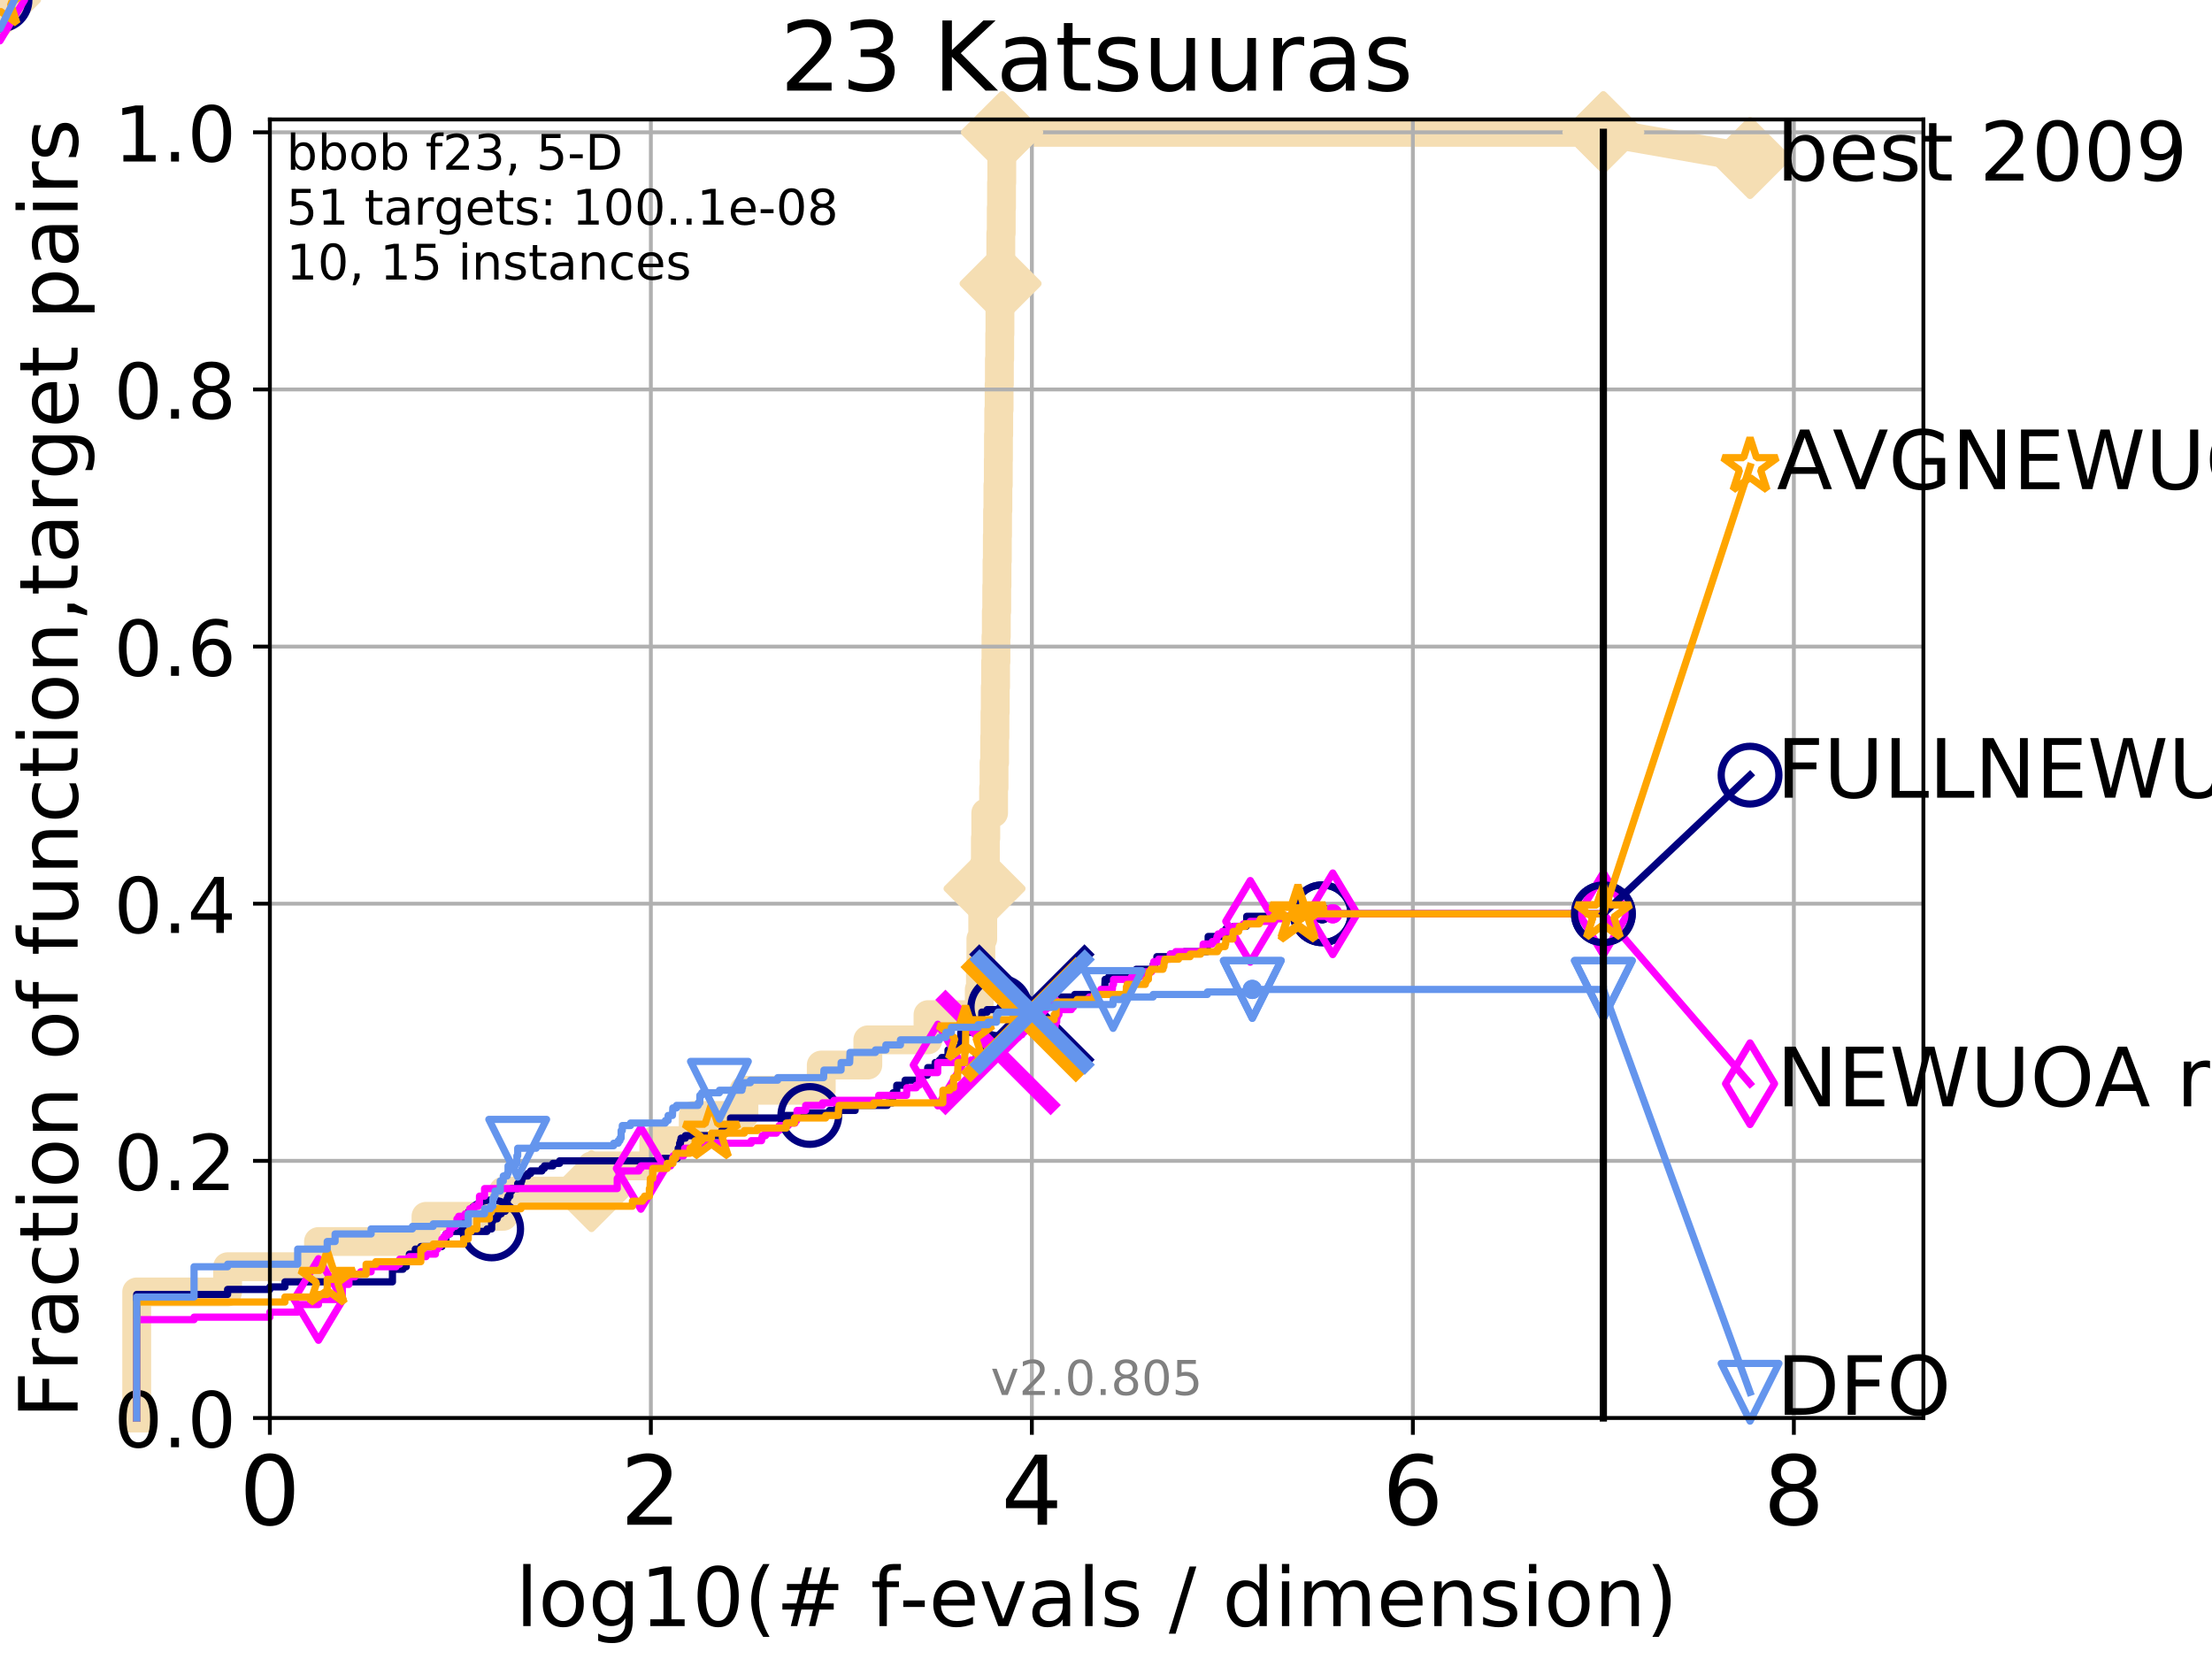 <?xml version="1.0" encoding="utf-8" standalone="no"?>
<!DOCTYPE svg PUBLIC "-//W3C//DTD SVG 1.1//EN"
  "http://www.w3.org/Graphics/SVG/1.1/DTD/svg11.dtd">
<!-- Created with matplotlib (http://matplotlib.org/) -->
<svg height="345pt" version="1.1" viewBox="0 0 460 345" width="460pt" xmlns="http://www.w3.org/2000/svg" xmlns:xlink="http://www.w3.org/1999/xlink">
 <defs>
  <style type="text/css">
*{stroke-linecap:butt;stroke-linejoin:round;}
  </style>
 </defs>
 <g id="figure_1">
  <g id="patch_1">
   <path d="M 0 345.6 
L 460.8 345.6 
L 460.8 0 
L 0 0 
z
" style="fill:#ffffff;"/>
  </g>
  <g id="axes_1">
   <g id="patch_2">
    <path d="M 56.12 294.88 
L 399.984 294.88 
L 399.984 24.84 
L 56.12 24.84 
z
" style="fill:#ffffff;"/>
   </g>
   <g id="line2d_1">
    <path d="M 28.43 294.88 
L 28.43 268.668 
L 47.331 268.668 
L 47.331 263.425 
L 66.233 263.425 
L 66.233 258.183 
L 88.587 258.183 
L 88.587 252.94 
L 104.661 252.94 
L 104.661 247.698 
L 123.008 247.698 
L 123.008 242.455 
L 135.96 242.455 
L 135.96 237.213 
L 144.154 237.213 
L 144.154 231.97 
L 154.706 231.97 
L 154.706 226.728 
L 170.785 226.728 
L 170.785 221.485 
L 180.471 221.485 
L 180.471 216.243 
L 192.985 216.243 
L 192.985 211 
L 203.641 211 
L 203.641 205.758 
L 203.891 205.758 
L 203.891 200.515 
L 203.98 200.515 
L 203.98 195.273 
L 204.368 195.273 
L 204.368 190.03 
L 204.539 190.03 
L 204.539 184.788 
L 204.74 184.788 
L 204.74 179.546 
L 204.913 179.546 
L 204.913 174.303 
L 204.999 174.303 
L 204.999 169.061 
L 206.624 169.061 
L 206.624 163.818 
L 206.717 163.818 
L 206.717 158.576 
L 206.838 158.576 
L 206.838 153.333 
L 206.907 153.333 
L 206.907 148.091 
L 206.97 148.091 
L 206.97 142.848 
L 207.039 142.848 
L 207.039 137.606 
L 207.115 137.606 
L 207.115 132.363 
L 207.19 132.363 
L 207.19 127.121 
L 207.276 127.121 
L 207.276 121.878 
L 207.333 121.878 
L 207.333 116.636 
L 207.401 116.636 
L 207.401 111.393 
L 207.449 111.393 
L 207.449 106.151 
L 207.518 106.151 
L 207.518 100.908 
L 207.601 100.908 
L 207.601 95.666 
L 207.636 95.666 
L 207.636 90.423 
L 207.691 90.423 
L 207.691 85.181 
L 207.773 85.181 
L 207.773 79.938 
L 207.828 79.938 
L 207.828 74.696 
L 207.896 74.696 
L 207.896 69.453 
L 207.946 69.453 
L 207.946 64.211 
L 208.014 64.211 
L 208.014 58.969 
L 208.076 58.969 
L 208.076 53.726 
L 208.127 53.726 
L 208.127 48.484 
L 208.214 48.484 
L 208.214 43.241 
L 208.275 43.241 
L 208.275 37.999 
L 208.327 37.999 
L 208.327 32.756 
L 208.39 32.756 
L 208.39 27.514 
L 333.43 27.514 
" style="fill:none;stroke:#f5deb3;stroke-linecap:square;stroke-width:6;"/>
   </g>
   <g id="line2d_2">
    <path d="M 0 0 
" style="fill:none;stroke:#f5deb3;stroke-linecap:square;stroke-width:6;"/>
    <defs>
     <path d="M -0 7.778 
L 7.778 0 
L 0 -7.778 
L -7.778 -0 
z
" id="m181fd242b0" style="stroke:#f5deb3;stroke-linejoin:miter;stroke-width:1.5;"/>
    </defs>
    <g>
     <use style="fill:#f5deb3;stroke:#f5deb3;stroke-linejoin:miter;stroke-width:1.5;" x="0" xlink:href="#m181fd242b0" y="0"/>
    </g>
   </g>
   <g id="line2d_3">
    <path d="M 333.43 27.514 
L 363.934 32.861 
" style="fill:none;stroke:#f5deb3;stroke-linecap:square;stroke-width:6;"/>
    <g>
     <use style="fill:#f5deb3;stroke:#f5deb3;stroke-linejoin:miter;stroke-width:1.5;" x="333.43" xlink:href="#m181fd242b0" y="27.514"/>
     <use style="fill:#f5deb3;stroke:#f5deb3;stroke-linejoin:miter;stroke-width:1.5;" x="363.934" xlink:href="#m181fd242b0" y="32.861"/>
    </g>
   </g>
   <g id="matplotlib.axis_1">
    <g id="xtick_1">
     <g id="line2d_4">
      <path clip-path="url(#p64545f3db4)" d="M 56.12 294.88 
L 56.12 24.84 
" style="fill:none;stroke:#b0b0b0;stroke-linecap:square;stroke-width:0.8;"/>
     </g>
     <g id="line2d_5">
      <defs>
       <path d="M 0 0 
L 0 3.5 
" id="m9878a3ae83" style="stroke:#000000;stroke-width:0.8;"/>
      </defs>
      <g>
       <use style="stroke:#000000;stroke-width:0.8;" x="56.12" xlink:href="#m9878a3ae83" y="294.88"/>
      </g>
     </g>
     <g id="text_1">
      <!-- 0 -->
      <defs>
       <path d="M 31.781 66.406 
Q 24.172 66.406 20.328 58.906 
Q 16.5 51.422 16.5 36.375 
Q 16.5 21.391 20.328 13.891 
Q 24.172 6.391 31.781 6.391 
Q 39.453 6.391 43.281 13.891 
Q 47.125 21.391 47.125 36.375 
Q 47.125 51.422 43.281 58.906 
Q 39.453 66.406 31.781 66.406 
z
M 31.781 74.219 
Q 44.047 74.219 50.516 64.516 
Q 56.984 54.828 56.984 36.375 
Q 56.984 17.969 50.516 8.266 
Q 44.047 -1.422 31.781 -1.422 
Q 19.531 -1.422 13.062 8.266 
Q 6.594 17.969 6.594 36.375 
Q 6.594 54.828 13.062 64.516 
Q 19.531 74.219 31.781 74.219 
z
" id="DejaVuSans-30"/>
      </defs>
      <g transform="translate(49.758 317.077)scale(0.2 -0.2)">
       <use xlink:href="#DejaVuSans-30"/>
      </g>
     </g>
    </g>
    <g id="xtick_2">
     <g id="line2d_6">
      <path clip-path="url(#p64545f3db4)" d="M 135.351 294.88 
L 135.351 24.84 
" style="fill:none;stroke:#b0b0b0;stroke-linecap:square;stroke-width:0.8;"/>
     </g>
     <g id="line2d_7">
      <g>
       <use style="stroke:#000000;stroke-width:0.8;" x="135.351" xlink:href="#m9878a3ae83" y="294.88"/>
      </g>
     </g>
     <g id="text_2">
      <!-- 2 -->
      <defs>
       <path d="M 19.188 8.297 
L 53.609 8.297 
L 53.609 0 
L 7.328 0 
L 7.328 8.297 
Q 12.938 14.109 22.625 23.891 
Q 32.328 33.688 34.812 36.531 
Q 39.547 41.844 41.422 45.531 
Q 43.312 49.219 43.312 52.781 
Q 43.312 58.594 39.234 62.25 
Q 35.156 65.922 28.609 65.922 
Q 23.969 65.922 18.812 64.312 
Q 13.672 62.703 7.812 59.422 
L 7.812 69.391 
Q 13.766 71.781 18.938 73 
Q 24.125 74.219 28.422 74.219 
Q 39.75 74.219 46.484 68.547 
Q 53.219 62.891 53.219 53.422 
Q 53.219 48.922 51.531 44.891 
Q 49.859 40.875 45.406 35.406 
Q 44.188 33.984 37.641 27.219 
Q 31.109 20.453 19.188 8.297 
z
" id="DejaVuSans-32"/>
      </defs>
      <g transform="translate(128.989 317.077)scale(0.2 -0.2)">
       <use xlink:href="#DejaVuSans-32"/>
      </g>
     </g>
    </g>
    <g id="xtick_3">
     <g id="line2d_8">
      <path clip-path="url(#p64545f3db4)" d="M 214.583 294.88 
L 214.583 24.84 
" style="fill:none;stroke:#b0b0b0;stroke-linecap:square;stroke-width:0.8;"/>
     </g>
     <g id="line2d_9">
      <g>
       <use style="stroke:#000000;stroke-width:0.8;" x="214.583" xlink:href="#m9878a3ae83" y="294.88"/>
      </g>
     </g>
     <g id="text_3">
      <!-- 4 -->
      <defs>
       <path d="M 37.797 64.312 
L 12.891 25.391 
L 37.797 25.391 
z
M 35.203 72.906 
L 47.609 72.906 
L 47.609 25.391 
L 58.016 25.391 
L 58.016 17.188 
L 47.609 17.188 
L 47.609 0 
L 37.797 0 
L 37.797 17.188 
L 4.891 17.188 
L 4.891 26.703 
z
" id="DejaVuSans-34"/>
      </defs>
      <g transform="translate(208.22 317.077)scale(0.2 -0.2)">
       <use xlink:href="#DejaVuSans-34"/>
      </g>
     </g>
    </g>
    <g id="xtick_4">
     <g id="line2d_10">
      <path clip-path="url(#p64545f3db4)" d="M 293.814 294.88 
L 293.814 24.84 
" style="fill:none;stroke:#b0b0b0;stroke-linecap:square;stroke-width:0.8;"/>
     </g>
     <g id="line2d_11">
      <g>
       <use style="stroke:#000000;stroke-width:0.8;" x="293.814" xlink:href="#m9878a3ae83" y="294.88"/>
      </g>
     </g>
     <g id="text_4">
      <!-- 6 -->
      <defs>
       <path d="M 33.016 40.375 
Q 26.375 40.375 22.484 35.828 
Q 18.609 31.297 18.609 23.391 
Q 18.609 15.531 22.484 10.953 
Q 26.375 6.391 33.016 6.391 
Q 39.656 6.391 43.531 10.953 
Q 47.406 15.531 47.406 23.391 
Q 47.406 31.297 43.531 35.828 
Q 39.656 40.375 33.016 40.375 
z
M 52.594 71.297 
L 52.594 62.312 
Q 48.875 64.062 45.094 64.984 
Q 41.312 65.922 37.594 65.922 
Q 27.828 65.922 22.672 59.328 
Q 17.531 52.734 16.797 39.406 
Q 19.672 43.656 24.016 45.922 
Q 28.375 48.188 33.594 48.188 
Q 44.578 48.188 50.953 41.516 
Q 57.328 34.859 57.328 23.391 
Q 57.328 12.156 50.688 5.359 
Q 44.047 -1.422 33.016 -1.422 
Q 20.359 -1.422 13.672 8.266 
Q 6.984 17.969 6.984 36.375 
Q 6.984 53.656 15.188 63.938 
Q 23.391 74.219 37.203 74.219 
Q 40.922 74.219 44.703 73.484 
Q 48.484 72.75 52.594 71.297 
z
" id="DejaVuSans-36"/>
      </defs>
      <g transform="translate(287.452 317.077)scale(0.2 -0.2)">
       <use xlink:href="#DejaVuSans-36"/>
      </g>
     </g>
    </g>
    <g id="xtick_5">
     <g id="line2d_12">
      <path clip-path="url(#p64545f3db4)" d="M 373.045 294.88 
L 373.045 24.84 
" style="fill:none;stroke:#b0b0b0;stroke-linecap:square;stroke-width:0.8;"/>
     </g>
     <g id="line2d_13">
      <g>
       <use style="stroke:#000000;stroke-width:0.8;" x="373.045" xlink:href="#m9878a3ae83" y="294.88"/>
      </g>
     </g>
     <g id="text_5">
      <!-- 8 -->
      <defs>
       <path d="M 31.781 34.625 
Q 24.75 34.625 20.719 30.859 
Q 16.703 27.094 16.703 20.516 
Q 16.703 13.922 20.719 10.156 
Q 24.75 6.391 31.781 6.391 
Q 38.812 6.391 42.859 10.172 
Q 46.922 13.969 46.922 20.516 
Q 46.922 27.094 42.891 30.859 
Q 38.875 34.625 31.781 34.625 
z
M 21.922 38.812 
Q 15.578 40.375 12.031 44.719 
Q 8.5 49.078 8.5 55.328 
Q 8.5 64.062 14.719 69.141 
Q 20.953 74.219 31.781 74.219 
Q 42.672 74.219 48.875 69.141 
Q 55.078 64.062 55.078 55.328 
Q 55.078 49.078 51.531 44.719 
Q 48 40.375 41.703 38.812 
Q 48.828 37.156 52.797 32.312 
Q 56.781 27.484 56.781 20.516 
Q 56.781 9.906 50.312 4.234 
Q 43.844 -1.422 31.781 -1.422 
Q 19.734 -1.422 13.25 4.234 
Q 6.781 9.906 6.781 20.516 
Q 6.781 27.484 10.781 32.312 
Q 14.797 37.156 21.922 38.812 
z
M 18.312 54.391 
Q 18.312 48.734 21.844 45.562 
Q 25.391 42.391 31.781 42.391 
Q 38.141 42.391 41.719 45.562 
Q 45.312 48.734 45.312 54.391 
Q 45.312 60.062 41.719 63.234 
Q 38.141 66.406 31.781 66.406 
Q 25.391 66.406 21.844 63.234 
Q 18.312 60.062 18.312 54.391 
z
" id="DejaVuSans-38"/>
      </defs>
      <g transform="translate(366.683 317.077)scale(0.2 -0.2)">
       <use xlink:href="#DejaVuSans-38"/>
      </g>
     </g>
    </g>
    <g id="text_6">
     <!-- log10(# f-evals / dimension) -->
     <defs>
      <path d="M 9.422 75.984 
L 18.406 75.984 
L 18.406 0 
L 9.422 0 
z
" id="DejaVuSans-6c"/>
      <path d="M 30.609 48.391 
Q 23.391 48.391 19.188 42.75 
Q 14.984 37.109 14.984 27.297 
Q 14.984 17.484 19.156 11.844 
Q 23.344 6.203 30.609 6.203 
Q 37.797 6.203 41.984 11.859 
Q 46.188 17.531 46.188 27.297 
Q 46.188 37.016 41.984 42.703 
Q 37.797 48.391 30.609 48.391 
z
M 30.609 56 
Q 42.328 56 49.016 48.375 
Q 55.719 40.766 55.719 27.297 
Q 55.719 13.875 49.016 6.219 
Q 42.328 -1.422 30.609 -1.422 
Q 18.844 -1.422 12.172 6.219 
Q 5.516 13.875 5.516 27.297 
Q 5.516 40.766 12.172 48.375 
Q 18.844 56 30.609 56 
z
" id="DejaVuSans-6f"/>
      <path d="M 45.406 27.984 
Q 45.406 37.75 41.375 43.109 
Q 37.359 48.484 30.078 48.484 
Q 22.859 48.484 18.828 43.109 
Q 14.797 37.75 14.797 27.984 
Q 14.797 18.266 18.828 12.891 
Q 22.859 7.516 30.078 7.516 
Q 37.359 7.516 41.375 12.891 
Q 45.406 18.266 45.406 27.984 
z
M 54.391 6.781 
Q 54.391 -7.172 48.188 -13.984 
Q 42 -20.797 29.203 -20.797 
Q 24.469 -20.797 20.266 -20.094 
Q 16.062 -19.391 12.109 -17.922 
L 12.109 -9.188 
Q 16.062 -11.328 19.922 -12.344 
Q 23.781 -13.375 27.781 -13.375 
Q 36.625 -13.375 41.016 -8.766 
Q 45.406 -4.156 45.406 5.172 
L 45.406 9.625 
Q 42.625 4.781 38.281 2.391 
Q 33.938 0 27.875 0 
Q 17.828 0 11.672 7.656 
Q 5.516 15.328 5.516 27.984 
Q 5.516 40.672 11.672 48.328 
Q 17.828 56 27.875 56 
Q 33.938 56 38.281 53.609 
Q 42.625 51.219 45.406 46.391 
L 45.406 54.688 
L 54.391 54.688 
z
" id="DejaVuSans-67"/>
      <path d="M 12.406 8.297 
L 28.516 8.297 
L 28.516 63.922 
L 10.984 60.406 
L 10.984 69.391 
L 28.422 72.906 
L 38.281 72.906 
L 38.281 8.297 
L 54.391 8.297 
L 54.391 0 
L 12.406 0 
z
" id="DejaVuSans-31"/>
      <path d="M 31 75.875 
Q 24.469 64.656 21.281 53.656 
Q 18.109 42.672 18.109 31.391 
Q 18.109 20.125 21.312 9.062 
Q 24.516 -2 31 -13.188 
L 23.188 -13.188 
Q 15.875 -1.703 12.234 9.375 
Q 8.594 20.453 8.594 31.391 
Q 8.594 42.281 12.203 53.312 
Q 15.828 64.359 23.188 75.875 
z
" id="DejaVuSans-28"/>
      <path d="M 51.125 44 
L 36.922 44 
L 32.812 27.688 
L 47.125 27.688 
z
M 43.797 71.781 
L 38.719 51.516 
L 52.984 51.516 
L 58.109 71.781 
L 65.922 71.781 
L 60.891 51.516 
L 76.125 51.516 
L 76.125 44 
L 58.984 44 
L 54.984 27.688 
L 70.516 27.688 
L 70.516 20.219 
L 53.078 20.219 
L 48 0 
L 40.188 0 
L 45.219 20.219 
L 30.906 20.219 
L 25.875 0 
L 18.016 0 
L 23.094 20.219 
L 7.719 20.219 
L 7.719 27.688 
L 24.906 27.688 
L 29 44 
L 13.281 44 
L 13.281 51.516 
L 30.906 51.516 
L 35.891 71.781 
z
" id="DejaVuSans-23"/>
      <path id="DejaVuSans-20"/>
      <path d="M 37.109 75.984 
L 37.109 68.5 
L 28.516 68.5 
Q 23.688 68.5 21.797 66.547 
Q 19.922 64.594 19.922 59.516 
L 19.922 54.688 
L 34.719 54.688 
L 34.719 47.703 
L 19.922 47.703 
L 19.922 0 
L 10.891 0 
L 10.891 47.703 
L 2.297 47.703 
L 2.297 54.688 
L 10.891 54.688 
L 10.891 58.5 
Q 10.891 67.625 15.141 71.797 
Q 19.391 75.984 28.609 75.984 
z
" id="DejaVuSans-66"/>
      <path d="M 4.891 31.391 
L 31.203 31.391 
L 31.203 23.391 
L 4.891 23.391 
z
" id="DejaVuSans-2d"/>
      <path d="M 56.203 29.594 
L 56.203 25.203 
L 14.891 25.203 
Q 15.484 15.922 20.484 11.062 
Q 25.484 6.203 34.422 6.203 
Q 39.594 6.203 44.453 7.469 
Q 49.312 8.734 54.109 11.281 
L 54.109 2.781 
Q 49.266 0.734 44.188 -0.344 
Q 39.109 -1.422 33.891 -1.422 
Q 20.797 -1.422 13.156 6.188 
Q 5.516 13.812 5.516 26.812 
Q 5.516 40.234 12.766 48.109 
Q 20.016 56 32.328 56 
Q 43.359 56 49.781 48.891 
Q 56.203 41.797 56.203 29.594 
z
M 47.219 32.234 
Q 47.125 39.594 43.094 43.984 
Q 39.062 48.391 32.422 48.391 
Q 24.906 48.391 20.391 44.141 
Q 15.875 39.891 15.188 32.172 
z
" id="DejaVuSans-65"/>
      <path d="M 2.984 54.688 
L 12.5 54.688 
L 29.594 8.797 
L 46.688 54.688 
L 56.203 54.688 
L 35.688 0 
L 23.484 0 
z
" id="DejaVuSans-76"/>
      <path d="M 34.281 27.484 
Q 23.391 27.484 19.188 25 
Q 14.984 22.516 14.984 16.5 
Q 14.984 11.719 18.141 8.906 
Q 21.297 6.109 26.703 6.109 
Q 34.188 6.109 38.703 11.406 
Q 43.219 16.703 43.219 25.484 
L 43.219 27.484 
z
M 52.203 31.203 
L 52.203 0 
L 43.219 0 
L 43.219 8.297 
Q 40.141 3.328 35.547 0.953 
Q 30.953 -1.422 24.312 -1.422 
Q 15.922 -1.422 10.953 3.297 
Q 6 8.016 6 15.922 
Q 6 25.141 12.172 29.828 
Q 18.359 34.516 30.609 34.516 
L 43.219 34.516 
L 43.219 35.406 
Q 43.219 41.609 39.141 45 
Q 35.062 48.391 27.688 48.391 
Q 23 48.391 18.547 47.266 
Q 14.109 46.141 10.016 43.891 
L 10.016 52.203 
Q 14.938 54.109 19.578 55.047 
Q 24.219 56 28.609 56 
Q 40.484 56 46.344 49.844 
Q 52.203 43.703 52.203 31.203 
z
" id="DejaVuSans-61"/>
      <path d="M 44.281 53.078 
L 44.281 44.578 
Q 40.484 46.531 36.375 47.5 
Q 32.281 48.484 27.875 48.484 
Q 21.188 48.484 17.844 46.438 
Q 14.5 44.391 14.5 40.281 
Q 14.5 37.156 16.891 35.375 
Q 19.281 33.594 26.516 31.984 
L 29.594 31.297 
Q 39.156 29.25 43.188 25.516 
Q 47.219 21.781 47.219 15.094 
Q 47.219 7.469 41.188 3.016 
Q 35.156 -1.422 24.609 -1.422 
Q 20.219 -1.422 15.453 -0.562 
Q 10.688 0.297 5.422 2 
L 5.422 11.281 
Q 10.406 8.688 15.234 7.391 
Q 20.062 6.109 24.812 6.109 
Q 31.156 6.109 34.562 8.281 
Q 37.984 10.453 37.984 14.406 
Q 37.984 18.062 35.516 20.016 
Q 33.062 21.969 24.703 23.781 
L 21.578 24.516 
Q 13.234 26.266 9.516 29.906 
Q 5.812 33.547 5.812 39.891 
Q 5.812 47.609 11.281 51.797 
Q 16.75 56 26.812 56 
Q 31.781 56 36.172 55.266 
Q 40.578 54.547 44.281 53.078 
z
" id="DejaVuSans-73"/>
      <path d="M 25.391 72.906 
L 33.688 72.906 
L 8.297 -9.281 
L 0 -9.281 
z
" id="DejaVuSans-2f"/>
      <path d="M 45.406 46.391 
L 45.406 75.984 
L 54.391 75.984 
L 54.391 0 
L 45.406 0 
L 45.406 8.203 
Q 42.578 3.328 38.25 0.953 
Q 33.938 -1.422 27.875 -1.422 
Q 17.969 -1.422 11.734 6.484 
Q 5.516 14.406 5.516 27.297 
Q 5.516 40.188 11.734 48.094 
Q 17.969 56 27.875 56 
Q 33.938 56 38.25 53.625 
Q 42.578 51.266 45.406 46.391 
z
M 14.797 27.297 
Q 14.797 17.391 18.875 11.75 
Q 22.953 6.109 30.078 6.109 
Q 37.203 6.109 41.297 11.75 
Q 45.406 17.391 45.406 27.297 
Q 45.406 37.203 41.297 42.844 
Q 37.203 48.484 30.078 48.484 
Q 22.953 48.484 18.875 42.844 
Q 14.797 37.203 14.797 27.297 
z
" id="DejaVuSans-64"/>
      <path d="M 9.422 54.688 
L 18.406 54.688 
L 18.406 0 
L 9.422 0 
z
M 9.422 75.984 
L 18.406 75.984 
L 18.406 64.594 
L 9.422 64.594 
z
" id="DejaVuSans-69"/>
      <path d="M 52 44.188 
Q 55.375 50.25 60.062 53.125 
Q 64.75 56 71.094 56 
Q 79.641 56 84.281 50.016 
Q 88.922 44.047 88.922 33.016 
L 88.922 0 
L 79.891 0 
L 79.891 32.719 
Q 79.891 40.578 77.094 44.375 
Q 74.312 48.188 68.609 48.188 
Q 61.625 48.188 57.562 43.547 
Q 53.516 38.922 53.516 30.906 
L 53.516 0 
L 44.484 0 
L 44.484 32.719 
Q 44.484 40.625 41.703 44.406 
Q 38.922 48.188 33.109 48.188 
Q 26.219 48.188 22.156 43.531 
Q 18.109 38.875 18.109 30.906 
L 18.109 0 
L 9.078 0 
L 9.078 54.688 
L 18.109 54.688 
L 18.109 46.188 
Q 21.188 51.219 25.484 53.609 
Q 29.781 56 35.688 56 
Q 41.656 56 45.828 52.969 
Q 50 49.953 52 44.188 
z
" id="DejaVuSans-6d"/>
      <path d="M 54.891 33.016 
L 54.891 0 
L 45.906 0 
L 45.906 32.719 
Q 45.906 40.484 42.875 44.328 
Q 39.844 48.188 33.797 48.188 
Q 26.516 48.188 22.312 43.547 
Q 18.109 38.922 18.109 30.906 
L 18.109 0 
L 9.078 0 
L 9.078 54.688 
L 18.109 54.688 
L 18.109 46.188 
Q 21.344 51.125 25.703 53.562 
Q 30.078 56 35.797 56 
Q 45.219 56 50.047 50.172 
Q 54.891 44.344 54.891 33.016 
z
" id="DejaVuSans-6e"/>
      <path d="M 8.016 75.875 
L 15.828 75.875 
Q 23.141 64.359 26.781 53.312 
Q 30.422 42.281 30.422 31.391 
Q 30.422 20.453 26.781 9.375 
Q 23.141 -1.703 15.828 -13.188 
L 8.016 -13.188 
Q 14.5 -2 17.703 9.062 
Q 20.906 20.125 20.906 31.391 
Q 20.906 42.672 17.703 53.656 
Q 14.5 64.656 8.016 75.875 
z
" id="DejaVuSans-29"/>
     </defs>
     <g transform="translate(107.211 338.154)scale(0.17 -0.17)">
      <use xlink:href="#DejaVuSans-6c"/>
      <use x="27.783" xlink:href="#DejaVuSans-6f"/>
      <use x="88.965" xlink:href="#DejaVuSans-67"/>
      <use x="152.441" xlink:href="#DejaVuSans-31"/>
      <use x="216.064" xlink:href="#DejaVuSans-30"/>
      <use x="279.688" xlink:href="#DejaVuSans-28"/>
      <use x="318.701" xlink:href="#DejaVuSans-23"/>
      <use x="402.49" xlink:href="#DejaVuSans-20"/>
      <use x="434.277" xlink:href="#DejaVuSans-66"/>
      <use x="469.404" xlink:href="#DejaVuSans-2d"/>
      <use x="505.488" xlink:href="#DejaVuSans-65"/>
      <use x="567.012" xlink:href="#DejaVuSans-76"/>
      <use x="626.191" xlink:href="#DejaVuSans-61"/>
      <use x="687.471" xlink:href="#DejaVuSans-6c"/>
      <use x="715.254" xlink:href="#DejaVuSans-73"/>
      <use x="767.354" xlink:href="#DejaVuSans-20"/>
      <use x="799.141" xlink:href="#DejaVuSans-2f"/>
      <use x="832.832" xlink:href="#DejaVuSans-20"/>
      <use x="864.619" xlink:href="#DejaVuSans-64"/>
      <use x="928.096" xlink:href="#DejaVuSans-69"/>
      <use x="955.879" xlink:href="#DejaVuSans-6d"/>
      <use x="1053.291" xlink:href="#DejaVuSans-65"/>
      <use x="1114.814" xlink:href="#DejaVuSans-6e"/>
      <use x="1178.193" xlink:href="#DejaVuSans-73"/>
      <use x="1230.293" xlink:href="#DejaVuSans-69"/>
      <use x="1258.076" xlink:href="#DejaVuSans-6f"/>
      <use x="1319.258" xlink:href="#DejaVuSans-6e"/>
      <use x="1382.637" xlink:href="#DejaVuSans-29"/>
     </g>
    </g>
   </g>
   <g id="matplotlib.axis_2">
    <g id="ytick_1">
     <g id="line2d_14">
      <path clip-path="url(#p64545f3db4)" d="M 56.12 294.88 
L 399.984 294.88 
" style="fill:none;stroke:#b0b0b0;stroke-linecap:square;stroke-width:0.8;"/>
     </g>
     <g id="line2d_15">
      <defs>
       <path d="M 0 0 
L -3.5 0 
" id="m1955beb97d" style="stroke:#000000;stroke-width:0.8;"/>
      </defs>
      <g>
       <use style="stroke:#000000;stroke-width:0.8;" x="56.12" xlink:href="#m1955beb97d" y="294.88"/>
      </g>
     </g>
     <g id="text_7">
      <!-- 0.0 -->
      <defs>
       <path d="M 10.688 12.406 
L 21 12.406 
L 21 0 
L 10.688 0 
z
" id="DejaVuSans-2e"/>
      </defs>
      <g transform="translate(23.675 300.959)scale(0.16 -0.16)">
       <use xlink:href="#DejaVuSans-30"/>
       <use x="63.623" xlink:href="#DejaVuSans-2e"/>
       <use x="95.41" xlink:href="#DejaVuSans-30"/>
      </g>
     </g>
    </g>
    <g id="ytick_2">
     <g id="line2d_16">
      <path clip-path="url(#p64545f3db4)" d="M 56.12 241.407 
L 399.984 241.407 
" style="fill:none;stroke:#b0b0b0;stroke-linecap:square;stroke-width:0.8;"/>
     </g>
     <g id="line2d_17">
      <g>
       <use style="stroke:#000000;stroke-width:0.8;" x="56.12" xlink:href="#m1955beb97d" y="241.407"/>
      </g>
     </g>
     <g id="text_8">
      <!-- 0.2 -->
      <g transform="translate(23.675 247.485)scale(0.16 -0.16)">
       <use xlink:href="#DejaVuSans-30"/>
       <use x="63.623" xlink:href="#DejaVuSans-2e"/>
       <use x="95.41" xlink:href="#DejaVuSans-32"/>
      </g>
     </g>
    </g>
    <g id="ytick_3">
     <g id="line2d_18">
      <path clip-path="url(#p64545f3db4)" d="M 56.12 187.933 
L 399.984 187.933 
" style="fill:none;stroke:#b0b0b0;stroke-linecap:square;stroke-width:0.8;"/>
     </g>
     <g id="line2d_19">
      <g>
       <use style="stroke:#000000;stroke-width:0.8;" x="56.12" xlink:href="#m1955beb97d" y="187.933"/>
      </g>
     </g>
     <g id="text_9">
      <!-- 0.4 -->
      <g transform="translate(23.675 194.012)scale(0.16 -0.16)">
       <use xlink:href="#DejaVuSans-30"/>
       <use x="63.623" xlink:href="#DejaVuSans-2e"/>
       <use x="95.41" xlink:href="#DejaVuSans-34"/>
      </g>
     </g>
    </g>
    <g id="ytick_4">
     <g id="line2d_20">
      <path clip-path="url(#p64545f3db4)" d="M 56.12 134.46 
L 399.984 134.46 
" style="fill:none;stroke:#b0b0b0;stroke-linecap:square;stroke-width:0.8;"/>
     </g>
     <g id="line2d_21">
      <g>
       <use style="stroke:#000000;stroke-width:0.8;" x="56.12" xlink:href="#m1955beb97d" y="134.46"/>
      </g>
     </g>
     <g id="text_10">
      <!-- 0.6 -->
      <g transform="translate(23.675 140.539)scale(0.16 -0.16)">
       <use xlink:href="#DejaVuSans-30"/>
       <use x="63.623" xlink:href="#DejaVuSans-2e"/>
       <use x="95.41" xlink:href="#DejaVuSans-36"/>
      </g>
     </g>
    </g>
    <g id="ytick_5">
     <g id="line2d_22">
      <path clip-path="url(#p64545f3db4)" d="M 56.12 80.987 
L 399.984 80.987 
" style="fill:none;stroke:#b0b0b0;stroke-linecap:square;stroke-width:0.8;"/>
     </g>
     <g id="line2d_23">
      <g>
       <use style="stroke:#000000;stroke-width:0.8;" x="56.12" xlink:href="#m1955beb97d" y="80.987"/>
      </g>
     </g>
     <g id="text_11">
      <!-- 0.8 -->
      <g transform="translate(23.675 87.066)scale(0.16 -0.16)">
       <use xlink:href="#DejaVuSans-30"/>
       <use x="63.623" xlink:href="#DejaVuSans-2e"/>
       <use x="95.41" xlink:href="#DejaVuSans-38"/>
      </g>
     </g>
    </g>
    <g id="ytick_6">
     <g id="line2d_24">
      <path clip-path="url(#p64545f3db4)" d="M 56.12 27.514 
L 399.984 27.514 
" style="fill:none;stroke:#b0b0b0;stroke-linecap:square;stroke-width:0.8;"/>
     </g>
     <g id="line2d_25">
      <g>
       <use style="stroke:#000000;stroke-width:0.8;" x="56.12" xlink:href="#m1955beb97d" y="27.514"/>
      </g>
     </g>
     <g id="text_12">
      <!-- 1.0 -->
      <g transform="translate(23.675 33.592)scale(0.16 -0.16)">
       <use xlink:href="#DejaVuSans-31"/>
       <use x="63.623" xlink:href="#DejaVuSans-2e"/>
       <use x="95.41" xlink:href="#DejaVuSans-30"/>
      </g>
     </g>
    </g>
    <g id="text_13">
     <!-- Fraction of function,target pairs -->
     <defs>
      <path d="M 9.812 72.906 
L 51.703 72.906 
L 51.703 64.594 
L 19.672 64.594 
L 19.672 43.109 
L 48.578 43.109 
L 48.578 34.812 
L 19.672 34.812 
L 19.672 0 
L 9.812 0 
z
" id="DejaVuSans-46"/>
      <path d="M 41.109 46.297 
Q 39.594 47.172 37.812 47.578 
Q 36.031 48 33.891 48 
Q 26.266 48 22.188 43.047 
Q 18.109 38.094 18.109 28.812 
L 18.109 0 
L 9.078 0 
L 9.078 54.688 
L 18.109 54.688 
L 18.109 46.188 
Q 20.953 51.172 25.484 53.578 
Q 30.031 56 36.531 56 
Q 37.453 56 38.578 55.875 
Q 39.703 55.766 41.062 55.516 
z
" id="DejaVuSans-72"/>
      <path d="M 48.781 52.594 
L 48.781 44.188 
Q 44.969 46.297 41.141 47.344 
Q 37.312 48.391 33.406 48.391 
Q 24.656 48.391 19.812 42.844 
Q 14.984 37.312 14.984 27.297 
Q 14.984 17.281 19.812 11.734 
Q 24.656 6.203 33.406 6.203 
Q 37.312 6.203 41.141 7.25 
Q 44.969 8.297 48.781 10.406 
L 48.781 2.094 
Q 45.016 0.344 40.984 -0.531 
Q 36.969 -1.422 32.422 -1.422 
Q 20.062 -1.422 12.781 6.344 
Q 5.516 14.109 5.516 27.297 
Q 5.516 40.672 12.859 48.328 
Q 20.219 56 33.016 56 
Q 37.156 56 41.109 55.141 
Q 45.062 54.297 48.781 52.594 
z
" id="DejaVuSans-63"/>
      <path d="M 18.312 70.219 
L 18.312 54.688 
L 36.812 54.688 
L 36.812 47.703 
L 18.312 47.703 
L 18.312 18.016 
Q 18.312 11.328 20.141 9.422 
Q 21.969 7.516 27.594 7.516 
L 36.812 7.516 
L 36.812 0 
L 27.594 0 
Q 17.188 0 13.234 3.875 
Q 9.281 7.766 9.281 18.016 
L 9.281 47.703 
L 2.688 47.703 
L 2.688 54.688 
L 9.281 54.688 
L 9.281 70.219 
z
" id="DejaVuSans-74"/>
      <path d="M 8.5 21.578 
L 8.5 54.688 
L 17.484 54.688 
L 17.484 21.922 
Q 17.484 14.156 20.5 10.266 
Q 23.531 6.391 29.594 6.391 
Q 36.859 6.391 41.078 11.031 
Q 45.312 15.672 45.312 23.688 
L 45.312 54.688 
L 54.297 54.688 
L 54.297 0 
L 45.312 0 
L 45.312 8.406 
Q 42.047 3.422 37.719 1 
Q 33.406 -1.422 27.688 -1.422 
Q 18.266 -1.422 13.375 4.438 
Q 8.5 10.297 8.5 21.578 
z
M 31.109 56 
z
" id="DejaVuSans-75"/>
      <path d="M 11.719 12.406 
L 22.016 12.406 
L 22.016 4 
L 14.016 -11.625 
L 7.719 -11.625 
L 11.719 4 
z
" id="DejaVuSans-2c"/>
      <path d="M 18.109 8.203 
L 18.109 -20.797 
L 9.078 -20.797 
L 9.078 54.688 
L 18.109 54.688 
L 18.109 46.391 
Q 20.953 51.266 25.266 53.625 
Q 29.594 56 35.594 56 
Q 45.562 56 51.781 48.094 
Q 58.016 40.188 58.016 27.297 
Q 58.016 14.406 51.781 6.484 
Q 45.562 -1.422 35.594 -1.422 
Q 29.594 -1.422 25.266 0.953 
Q 20.953 3.328 18.109 8.203 
z
M 48.688 27.297 
Q 48.688 37.203 44.609 42.844 
Q 40.531 48.484 33.406 48.484 
Q 26.266 48.484 22.188 42.844 
Q 18.109 37.203 18.109 27.297 
Q 18.109 17.391 22.188 11.75 
Q 26.266 6.109 33.406 6.109 
Q 40.531 6.109 44.609 11.75 
Q 48.688 17.391 48.688 27.297 
z
" id="DejaVuSans-70"/>
     </defs>
     <g transform="translate(16.14 294.999)rotate(-90)scale(0.17 -0.17)">
      <use xlink:href="#DejaVuSans-46"/>
      <use x="57.41" xlink:href="#DejaVuSans-72"/>
      <use x="98.523" xlink:href="#DejaVuSans-61"/>
      <use x="159.803" xlink:href="#DejaVuSans-63"/>
      <use x="214.783" xlink:href="#DejaVuSans-74"/>
      <use x="253.992" xlink:href="#DejaVuSans-69"/>
      <use x="281.775" xlink:href="#DejaVuSans-6f"/>
      <use x="342.957" xlink:href="#DejaVuSans-6e"/>
      <use x="406.336" xlink:href="#DejaVuSans-20"/>
      <use x="438.123" xlink:href="#DejaVuSans-6f"/>
      <use x="499.305" xlink:href="#DejaVuSans-66"/>
      <use x="534.51" xlink:href="#DejaVuSans-20"/>
      <use x="566.297" xlink:href="#DejaVuSans-66"/>
      <use x="601.502" xlink:href="#DejaVuSans-75"/>
      <use x="664.881" xlink:href="#DejaVuSans-6e"/>
      <use x="728.26" xlink:href="#DejaVuSans-63"/>
      <use x="783.24" xlink:href="#DejaVuSans-74"/>
      <use x="822.449" xlink:href="#DejaVuSans-69"/>
      <use x="850.232" xlink:href="#DejaVuSans-6f"/>
      <use x="911.414" xlink:href="#DejaVuSans-6e"/>
      <use x="974.793" xlink:href="#DejaVuSans-2c"/>
      <use x="1006.58" xlink:href="#DejaVuSans-74"/>
      <use x="1045.789" xlink:href="#DejaVuSans-61"/>
      <use x="1107.068" xlink:href="#DejaVuSans-72"/>
      <use x="1148.166" xlink:href="#DejaVuSans-67"/>
      <use x="1211.643" xlink:href="#DejaVuSans-65"/>
      <use x="1273.166" xlink:href="#DejaVuSans-74"/>
      <use x="1312.375" xlink:href="#DejaVuSans-20"/>
      <use x="1344.162" xlink:href="#DejaVuSans-70"/>
      <use x="1407.639" xlink:href="#DejaVuSans-61"/>
      <use x="1468.918" xlink:href="#DejaVuSans-69"/>
      <use x="1496.701" xlink:href="#DejaVuSans-72"/>
      <use x="1537.814" xlink:href="#DejaVuSans-73"/>
     </g>
    </g>
   </g>
   <g id="line2d_26">
    <defs>
     <path d="M 0 1.5 
C 0.398 1.5 0.779 1.342 1.061 1.061 
C 1.342 0.779 1.5 0.398 1.5 0 
C 1.5 -0.398 1.342 -0.779 1.061 -1.061 
C 0.779 -1.342 0.398 -1.5 0 -1.5 
C -0.398 -1.5 -0.779 -1.342 -1.061 -1.061 
C -1.342 -0.779 -1.5 -0.398 -1.5 0 
C -1.5 0.398 -1.342 0.779 -1.061 1.061 
C -0.779 1.342 -0.398 1.5 0 1.5 
z
" id="m3d6d1e357a" style="stroke:#f5deb3;"/>
    </defs>
    <g>
     <use style="fill:#f5deb3;stroke:#f5deb3;" x="208.39" xlink:href="#m3d6d1e357a" y="27.514"/>
     <use style="fill:#f5deb3;stroke:#f5deb3;" x="208.39" xlink:href="#m3d6d1e357a" y="27.514"/>
    </g>
   </g>
   <g id="line2d_27">
    <g>
     <use style="fill:#f5deb3;stroke:#f5deb3;stroke-linejoin:miter;stroke-width:1.5;" x="123.008" xlink:href="#m181fd242b0" y="247.698"/>
     <use style="fill:#f5deb3;stroke:#f5deb3;stroke-linejoin:miter;stroke-width:1.5;" x="204.74" xlink:href="#m181fd242b0" y="184.788"/>
     <use style="fill:#f5deb3;stroke:#f5deb3;stroke-linejoin:miter;stroke-width:1.5;" x="208.076" xlink:href="#m181fd242b0" y="58.969"/>
     <use style="fill:#f5deb3;stroke:#f5deb3;stroke-linejoin:miter;stroke-width:1.5;" x="208.39" xlink:href="#m181fd242b0" y="27.514"/>
     <use style="fill:#f5deb3;stroke:#f5deb3;stroke-linejoin:miter;stroke-width:1.5;" x="208.39" xlink:href="#m181fd242b0" y="27.514"/>
     <use style="fill:#f5deb3;stroke:#f5deb3;stroke-linejoin:miter;stroke-width:1.5;" x="333.43" xlink:href="#m181fd242b0" y="27.514"/>
    </g>
   </g>
   <g id="line2d_28">
    <defs>
     <path d="M 0 1.5 
C 0.398 1.5 0.779 1.342 1.061 1.061 
C 1.342 0.779 1.5 0.398 1.5 0 
C 1.5 -0.398 1.342 -0.779 1.061 -1.061 
C 0.779 -1.342 0.398 -1.5 0 -1.5 
C -0.398 -1.5 -0.779 -1.342 -1.061 -1.061 
C -1.342 -0.779 -1.5 -0.398 -1.5 0 
C -1.5 0.398 -1.342 0.779 -1.061 1.061 
C -0.779 1.342 -0.398 1.5 0 1.5 
z
" id="m6dc36958a3" style="stroke:#000080;"/>
    </defs>
    <g>
     <use style="fill:#000080;stroke:#000080;" x="274.959" xlink:href="#m6dc36958a3" y="190.03"/>
     <use style="fill:#000080;stroke:#000080;" x="274.959" xlink:href="#m6dc36958a3" y="190.03"/>
    </g>
   </g>
   <g id="line2d_29">
    <path d="M 28.43 294.88 
L 28.43 269.192 
L 47.331 269.192 
L 47.331 268.143 
L 56.12 268.143 
L 56.12 267.619 
L 59.257 267.619 
L 59.257 266.571 
L 81.611 266.571 
L 81.611 263.949 
L 83.81 263.949 
L 83.81 263.425 
L 84.485 263.425 
L 84.485 262.377 
L 85.134 262.377 
L 85.134 260.804 
L 86.364 260.804 
L 86.364 259.755 
L 87.511 259.755 
L 87.511 259.231 
L 91.897 259.231 
L 91.897 258.183 
L 92.736 258.183 
L 92.736 256.61 
L 93.536 256.61 
L 93.536 256.086 
L 101.277 256.086 
L 101.277 255.561 
L 102.247 255.561 
L 102.247 253.989 
L 102.481 253.989 
L 102.481 253.464 
L 103.386 253.464 
L 103.386 252.94 
L 103.606 252.94 
L 103.606 252.416 
L 104.247 252.416 
L 104.247 251.892 
L 105.066 251.892 
L 105.066 250.843 
L 105.462 250.843 
L 105.462 249.27 
L 105.656 249.27 
L 105.656 248.746 
L 106.039 248.746 
L 106.039 247.698 
L 106.413 247.698 
L 106.413 247.173 
L 107.661 247.173 
L 107.661 246.125 
L 108.336 246.125 
L 108.336 245.601 
L 108.501 245.601 
L 108.501 245.076 
L 108.664 245.076 
L 108.664 244.552 
L 109.764 244.552 
L 109.764 244.028 
L 110.362 244.028 
L 110.362 243.504 
L 112.697 243.504 
L 112.697 242.979 
L 113.203 242.979 
L 113.203 242.455 
L 114.978 242.455 
L 114.978 241.931 
L 116.381 241.931 
L 116.381 241.407 
L 137.935 241.407 
L 137.935 240.882 
L 140.843 240.882 
L 140.843 240.358 
L 141.042 240.358 
L 141.042 238.785 
L 141.336 238.785 
L 141.336 237.737 
L 141.505 237.737 
L 141.505 237.213 
L 141.625 237.213 
L 141.625 236.689 
L 142.533 236.689 
L 142.533 236.164 
L 150.081 236.164 
L 150.081 235.116 
L 150.471 235.116 
L 150.571 234.067 
L 151.923 234.067 
L 151.923 232.495 
L 163.369 232.495 
L 163.369 231.97 
L 168.407 231.97 
L 168.407 231.446 
L 172.512 231.446 
L 172.512 230.922 
L 177.829 230.922 
L 177.829 229.873 
L 184.518 229.873 
L 184.518 229.349 
L 185.612 229.349 
L 185.642 227.776 
L 185.725 227.776 
L 185.725 227.252 
L 186.478 227.252 
L 186.487 225.679 
L 188.225 225.679 
L 188.225 224.631 
L 191.798 224.631 
L 191.798 223.582 
L 192.845 223.582 
L 192.932 222.01 
L 194.446 222.01 
L 194.479 220.961 
L 195.38 220.961 
L 195.38 220.437 
L 195.84 220.437 
L 195.84 219.913 
L 197.148 219.913 
L 197.148 218.34 
L 199.276 218.34 
L 199.276 217.816 
L 199.756 217.816 
L 199.803 214.67 
L 203.676 214.67 
L 203.697 212.049 
L 204.154 212.049 
L 204.176 210.476 
L 205.282 210.476 
L 205.282 209.952 
L 207.924 209.952 
L 207.924 209.428 
L 218.87 209.428 
L 218.87 208.903 
L 220.504 208.903 
L 220.504 208.379 
L 220.659 208.379 
L 220.667 207.331 
L 223.499 207.331 
L 223.499 206.806 
L 228.992 206.806 
L 228.992 206.282 
L 229.19 206.282 
L 229.19 205.758 
L 229.722 205.758 
L 229.818 203.661 
L 230.56 203.661 
L 230.56 203.137 
L 235.31 203.137 
L 235.31 202.612 
L 235.756 202.612 
L 235.756 202.088 
L 236.289 202.088 
L 236.289 201.564 
L 239.821 201.564 
L 239.827 200.515 
L 240.168 200.515 
L 240.168 199.991 
L 240.579 199.991 
L 240.579 198.943 
L 243.392 198.943 
L 243.392 198.418 
L 246.351 198.418 
L 246.351 197.894 
L 251.067 197.894 
L 251.07 196.321 
L 251.246 196.321 
L 251.247 194.749 
L 254.769 194.749 
L 254.769 193.7 
L 254.912 193.7 
L 254.912 193.176 
L 256.488 193.176 
L 256.488 192.652 
L 259.151 192.652 
L 259.151 192.127 
L 259.263 192.127 
L 259.265 190.555 
L 274.959 190.555 
L 274.959 190.03 
L 333.43 190.03 
L 333.43 190.03 
" style="fill:none;stroke:#000080;stroke-linecap:square;stroke-width:1.5;"/>
   </g>
   <g id="line2d_30">
    <defs>
     <path d="M 0 6 
C 1.591 6 3.117 5.368 4.243 4.243 
C 5.368 3.117 6 1.591 6 0 
C 6 -1.591 5.368 -3.117 4.243 -4.243 
C 3.117 -5.368 1.591 -6 0 -6 
C -1.591 -6 -3.117 -5.368 -4.243 -4.243 
C -5.368 -3.117 -6 -1.591 -6 0 
C -6 1.591 -5.368 3.117 -4.243 4.243 
C -3.117 5.368 -1.591 6 0 6 
z
" id="mf61d0300c3" style="stroke:#000080;stroke-width:1.5;"/>
    </defs>
    <g>
     <use style="fill:none;stroke:#000080;stroke-width:1.5;" x="102.247" xlink:href="#mf61d0300c3" y="255.561"/>
     <use style="fill:none;stroke:#000080;stroke-width:1.5;" x="168.407" xlink:href="#mf61d0300c3" y="231.97"/>
     <use style="fill:none;stroke:#000080;stroke-width:1.5;" x="207.924" xlink:href="#mf61d0300c3" y="209.428"/>
     <use style="fill:none;stroke:#000080;stroke-width:1.5;" x="274.959" xlink:href="#mf61d0300c3" y="190.03"/>
     <use style="fill:none;stroke:#000080;stroke-width:1.5;" x="274.959" xlink:href="#mf61d0300c3" y="190.03"/>
     <use style="fill:none;stroke:#000080;stroke-width:1.5;" x="333.43" xlink:href="#mf61d0300c3" y="190.03"/>
    </g>
   </g>
   <g id="line2d_31">
    <path d="M 0 0 
" style="fill:none;stroke:#000080;stroke-linecap:square;stroke-width:1.5;"/>
    <g>
     <use style="fill:none;stroke:#000080;stroke-width:1.5;" x="0" xlink:href="#mf61d0300c3" y="0"/>
    </g>
   </g>
   <g id="line2d_32">
    <path clip-path="url(#p64545f3db4)" d="M 214.583 209.428 
" style="fill:none;stroke:#000080;stroke-linecap:square;stroke-width:1.5;"/>
    <defs>
     <path d="M -12 12 
L 12 -12 
M -12 -12 
L 12 12 
" id="m3b9734feeb" style="stroke:#000080;stroke-width:3;"/>
    </defs>
    <g clip-path="url(#p64545f3db4)">
     <use style="fill:#000080;stroke:#000080;stroke-width:3;" x="214.583" xlink:href="#m3b9734feeb" y="209.428"/>
    </g>
   </g>
   <g id="line2d_33">
    <defs>
     <path d="M 0 1.5 
C 0.398 1.5 0.779 1.342 1.061 1.061 
C 1.342 0.779 1.5 0.398 1.5 0 
C 1.5 -0.398 1.342 -0.779 1.061 -1.061 
C 0.779 -1.342 0.398 -1.5 0 -1.5 
C -0.398 -1.5 -0.779 -1.342 -1.061 -1.061 
C -1.342 -0.779 -1.5 -0.398 -1.5 0 
C -1.5 0.398 -1.342 0.779 -1.061 1.061 
C -0.779 1.342 -0.398 1.5 0 1.5 
z
" id="m0bd8c67649" style="stroke:#ff00ff;"/>
    </defs>
    <g>
     <use style="fill:#ff00ff;stroke:#ff00ff;" x="277.159" xlink:href="#m0bd8c67649" y="190.03"/>
     <use style="fill:#ff00ff;stroke:#ff00ff;" x="277.159" xlink:href="#m0bd8c67649" y="190.03"/>
    </g>
   </g>
   <g id="line2d_34">
    <path d="M 28.43 294.88 
L 28.43 274.434 
L 40.355 274.434 
L 40.355 273.91 
L 56.12 273.91 
L 56.12 272.862 
L 61.909 272.862 
L 61.909 271.289 
L 66.233 271.289 
L 66.233 270.24 
L 71.182 270.24 
L 71.182 267.095 
L 72.559 267.095 
L 72.559 265.522 
L 73.834 265.522 
L 73.834 264.998 
L 75.021 264.998 
L 75.021 264.474 
L 77.175 264.474 
L 77.175 263.425 
L 82.376 263.425 
L 82.376 262.901 
L 83.108 262.901 
L 83.108 261.852 
L 85.134 261.852 
L 85.134 261.328 
L 88.587 261.328 
L 88.587 260.804 
L 90.555 260.804 
L 90.555 259.755 
L 91.014 259.755 
L 91.014 259.231 
L 91.461 259.231 
L 91.461 258.707 
L 91.897 258.707 
L 91.897 257.658 
L 92.321 257.658 
L 92.321 257.134 
L 92.736 257.134 
L 92.736 256.61 
L 93.536 256.61 
L 93.536 255.561 
L 93.923 255.561 
L 93.923 255.037 
L 94.671 255.037 
L 94.671 254.513 
L 95.033 254.513 
L 95.033 253.464 
L 95.388 253.464 
L 95.388 252.94 
L 96.738 252.94 
L 96.738 252.416 
L 97.685 252.416 
L 97.685 251.367 
L 98.583 251.367 
L 98.583 250.843 
L 99.437 250.843 
L 99.437 250.319 
L 99.712 250.319 
L 99.712 248.746 
L 100.771 248.746 
L 100.771 247.173 
L 128.358 247.173 
L 128.358 245.076 
L 128.665 245.076 
L 128.665 244.552 
L 128.817 244.552 
L 128.817 244.028 
L 129.313 244.028 
L 129.313 243.504 
L 132.876 243.504 
L 132.876 242.979 
L 133.269 242.979 
L 133.269 242.455 
L 139.464 242.455 
L 139.464 241.931 
L 139.732 241.931 
L 139.839 240.882 
L 139.997 240.882 
L 139.997 240.358 
L 142.166 240.358 
L 142.166 239.834 
L 142.373 239.834 
L 142.373 238.785 
L 145.291 238.785 
L 145.291 237.737 
L 156.223 237.737 
L 156.223 237.213 
L 158.365 237.213 
L 158.365 236.689 
L 158.518 236.689 
L 158.518 236.164 
L 159.211 236.164 
L 159.211 235.64 
L 161.472 235.64 
L 161.472 235.116 
L 162.006 235.116 
L 162.035 234.067 
L 163.94 234.067 
L 163.94 233.543 
L 165.338 233.543 
L 165.338 233.019 
L 165.684 233.019 
L 165.76 230.922 
L 167.545 230.922 
L 167.545 229.873 
L 171.042 229.873 
L 171.042 229.349 
L 173.424 229.349 
L 173.424 228.825 
L 182.719 228.825 
L 182.743 227.776 
L 188.524 227.776 
L 188.576 226.204 
L 190.548 226.204 
L 190.548 225.679 
L 191.164 225.679 
L 191.256 223.058 
L 194.993 223.058 
L 195.018 220.961 
L 201.943 220.961 
L 201.943 220.437 
L 204.523 220.437 
L 204.523 219.388 
L 207.546 219.388 
L 207.546 218.864 
L 207.75 218.864 
L 207.75 218.34 
L 208.253 218.34 
L 208.267 215.719 
L 211.795 215.719 
L 211.795 215.194 
L 212.504 215.194 
L 212.504 214.67 
L 212.974 214.67 
L 212.974 214.146 
L 213.458 214.146 
L 213.458 213.622 
L 219.393 213.622 
L 219.463 212.573 
L 219.745 212.573 
L 219.759 211.525 
L 219.906 211.525 
L 219.906 211 
L 220.206 211 
L 220.225 209.952 
L 222.804 209.952 
L 222.804 209.428 
L 223.239 209.428 
L 223.239 208.903 
L 223.564 208.903 
L 223.564 208.379 
L 225.873 208.379 
L 225.873 207.855 
L 226.528 207.855 
L 226.528 207.331 
L 228.122 207.331 
L 228.122 206.806 
L 228.53 206.806 
L 228.53 206.282 
L 228.925 206.282 
L 228.925 205.758 
L 231.317 205.758 
L 231.396 204.709 
L 231.561 204.709 
L 231.573 203.661 
L 235.298 203.661 
L 235.298 203.137 
L 237.089 203.137 
L 237.089 202.612 
L 238.174 202.612 
L 238.174 202.088 
L 239.484 202.088 
L 239.484 201.564 
L 239.704 201.564 
L 239.704 201.04 
L 239.914 201.04 
L 239.934 199.991 
L 240.933 199.991 
L 240.933 199.467 
L 243.341 199.467 
L 243.361 198.418 
L 244.511 198.418 
L 244.511 197.894 
L 250.113 197.894 
L 250.212 196.321 
L 252.088 196.321 
L 252.088 195.797 
L 252.946 195.797 
L 252.946 195.273 
L 253.09 195.273 
L 253.09 194.749 
L 253.307 194.749 
L 253.307 194.224 
L 254.196 194.224 
L 254.196 193.7 
L 256.246 193.7 
L 256.246 193.176 
L 256.577 193.176 
L 256.577 192.652 
L 258.573 192.652 
L 258.573 192.127 
L 260.003 192.127 
L 260.003 191.603 
L 264.434 191.603 
L 264.434 191.079 
L 267.79 191.079 
L 267.79 190.555 
L 277.159 190.555 
L 277.159 190.03 
L 333.43 190.03 
L 333.43 190.03 
" style="fill:none;stroke:#ff00ff;stroke-linecap:square;stroke-width:1.5;"/>
   </g>
   <g id="line2d_35">
    <defs>
     <path d="M -0 8.485 
L 5.091 0 
L 0 -8.485 
L -5.091 -0 
z
" id="mc85e4fc69f" style="stroke:#ff00ff;stroke-linejoin:miter;stroke-width:1.5;"/>
    </defs>
    <g>
     <use style="fill:none;stroke:#ff00ff;stroke-linejoin:miter;stroke-width:1.5;" x="66.233" xlink:href="#mc85e4fc69f" y="270.24"/>
     <use style="fill:none;stroke:#ff00ff;stroke-linejoin:miter;stroke-width:1.5;" x="133.269" xlink:href="#mc85e4fc69f" y="242.979"/>
     <use style="fill:none;stroke:#ff00ff;stroke-linejoin:miter;stroke-width:1.5;" x="195.018" xlink:href="#mc85e4fc69f" y="221.485"/>
     <use style="fill:none;stroke:#ff00ff;stroke-linejoin:miter;stroke-width:1.5;" x="260.003" xlink:href="#mc85e4fc69f" y="191.603"/>
     <use style="fill:none;stroke:#ff00ff;stroke-linejoin:miter;stroke-width:1.5;" x="277.159" xlink:href="#mc85e4fc69f" y="190.03"/>
     <use style="fill:none;stroke:#ff00ff;stroke-linejoin:miter;stroke-width:1.5;" x="333.43" xlink:href="#mc85e4fc69f" y="190.03"/>
    </g>
   </g>
   <g id="line2d_36">
    <path d="M 0 0 
" style="fill:none;stroke:#ff00ff;stroke-linecap:square;stroke-width:1.5;"/>
    <g>
     <use style="fill:none;stroke:#ff00ff;stroke-linejoin:miter;stroke-width:1.5;" x="0" xlink:href="#mc85e4fc69f" y="0"/>
    </g>
   </g>
   <g id="line2d_37">
    <path clip-path="url(#p64545f3db4)" d="M 207.547 218.864 
" style="fill:none;stroke:#ff00ff;stroke-linecap:square;stroke-width:1.5;"/>
    <defs>
     <path d="M -12 12 
L 12 -12 
M -12 -12 
L 12 12 
" id="mc0ac90eaa2" style="stroke:#ff00ff;stroke-width:3;"/>
    </defs>
    <g clip-path="url(#p64545f3db4)">
     <use style="fill:#ff00ff;stroke:#ff00ff;stroke-width:3;" x="207.547" xlink:href="#mc0ac90eaa2" y="218.864"/>
    </g>
   </g>
   <g id="line2d_38">
    <defs>
     <path d="M 0 1.5 
C 0.398 1.5 0.779 1.342 1.061 1.061 
C 1.342 0.779 1.5 0.398 1.5 0 
C 1.5 -0.398 1.342 -0.779 1.061 -1.061 
C 0.779 -1.342 0.398 -1.5 0 -1.5 
C -0.398 -1.5 -0.779 -1.342 -1.061 -1.061 
C -1.342 -0.779 -1.5 -0.398 -1.5 0 
C -1.5 0.398 -1.342 0.779 -1.061 1.061 
C -0.779 1.342 -0.398 1.5 0 1.5 
z
" id="mb8efb176f0" style="stroke:#ffa500;"/>
    </defs>
    <g>
     <use style="fill:#ffa500;stroke:#ffa500;" x="269.922" xlink:href="#mb8efb176f0" y="190.03"/>
     <use style="fill:#ffa500;stroke:#ffa500;" x="269.922" xlink:href="#mb8efb176f0" y="190.03"/>
    </g>
   </g>
   <g id="line2d_39">
    <path d="M 28.43 294.88 
L 28.43 270.765 
L 59.257 270.765 
L 59.257 269.716 
L 66.233 269.716 
L 66.233 269.192 
L 68.046 269.192 
L 68.046 266.046 
L 69.685 266.046 
L 69.685 264.998 
L 76.132 264.998 
L 76.132 262.901 
L 78.158 262.901 
L 78.158 262.377 
L 87.511 262.377 
L 87.511 259.755 
L 88.057 259.755 
L 88.057 259.231 
L 90.084 259.231 
L 90.084 258.707 
L 96.41 258.707 
L 96.41 257.658 
L 97.375 257.658 
L 97.375 256.086 
L 97.99 256.086 
L 97.99 255.561 
L 99.157 255.561 
L 99.157 253.464 
L 101.769 253.464 
L 101.769 251.892 
L 102.247 251.892 
L 102.247 251.367 
L 108.336 251.367 
L 108.336 250.843 
L 131.512 250.843 
L 131.512 249.795 
L 133.615 249.795 
L 133.615 249.27 
L 134.029 249.27 
L 134.029 248.746 
L 135.039 248.746 
L 135.039 247.173 
L 135.178 247.173 
L 135.248 245.076 
L 135.759 245.076 
L 135.759 242.979 
L 138.744 242.979 
L 138.744 241.931 
L 139.945 241.931 
L 139.945 240.882 
L 140.515 240.882 
L 140.515 239.834 
L 143.481 239.834 
L 143.481 238.785 
L 144.195 238.785 
L 144.195 238.261 
L 144.561 238.261 
L 144.561 237.213 
L 145.936 237.213 
L 145.936 236.689 
L 147.952 236.689 
L 147.952 235.64 
L 154.795 235.64 
L 154.795 235.116 
L 157.485 235.116 
L 157.485 234.592 
L 163.503 234.592 
L 163.503 233.543 
L 165.211 233.543 
L 165.211 232.495 
L 171.695 232.495 
L 171.695 231.97 
L 174.322 231.97 
L 174.379 230.398 
L 174.482 230.398 
L 174.482 229.873 
L 181.696 229.873 
L 181.696 229.349 
L 196.062 229.349 
L 196.086 226.728 
L 197.506 226.728 
L 197.506 226.204 
L 198.302 226.204 
L 198.312 224.107 
L 199.137 224.107 
L 199.226 220.961 
L 200.606 220.961 
L 200.635 218.864 
L 200.766 218.864 
L 200.84 213.622 
L 201.124 213.622 
L 201.148 212.049 
L 219.228 212.049 
L 219.228 211 
L 219.617 211 
L 219.654 208.903 
L 219.741 208.903 
L 219.741 208.379 
L 223.987 208.379 
L 223.987 207.855 
L 227.548 207.855 
L 227.559 206.806 
L 234.123 206.806 
L 234.231 205.758 
L 234.239 205.758 
L 234.239 205.234 
L 234.405 205.234 
L 234.405 204.709 
L 238.177 204.709 
L 238.177 204.185 
L 238.372 204.185 
L 238.372 203.661 
L 238.822 203.661 
L 238.828 202.612 
L 238.972 202.612 
L 238.972 202.088 
L 239.33 202.088 
L 239.33 201.564 
L 241.846 201.564 
L 241.846 201.04 
L 242.027 201.04 
L 242.114 199.991 
L 242.261 199.991 
L 242.261 199.467 
L 245.089 199.467 
L 245.089 198.943 
L 247.496 198.943 
L 247.496 198.418 
L 249.688 198.418 
L 249.688 197.894 
L 253.18 197.894 
L 253.18 197.37 
L 253.502 197.37 
L 253.502 196.846 
L 254.762 196.846 
L 254.762 196.321 
L 254.89 196.321 
L 254.914 195.273 
L 256.377 195.273 
L 256.444 193.7 
L 257.58 193.7 
L 257.58 193.176 
L 257.762 193.176 
L 257.762 192.652 
L 259 192.652 
L 259 192.127 
L 261.87 192.127 
L 261.87 191.603 
L 262.124 191.603 
L 262.124 191.079 
L 264.813 191.079 
L 264.813 190.555 
L 269.922 190.555 
L 269.922 190.03 
L 333.43 190.03 
L 333.43 190.03 
" style="fill:none;stroke:#ffa500;stroke-linecap:square;stroke-width:1.5;"/>
   </g>
   <g id="line2d_40">
    <defs>
     <path d="M 0 -6 
L -1.347 -1.854 
L -5.706 -1.854 
L -2.18 0.708 
L -3.527 4.854 
L -0 2.292 
L 3.527 4.854 
L 2.18 0.708 
L 5.706 -1.854 
L 1.347 -1.854 
z
" id="m374edeca17" style="stroke:#ffa500;stroke-linejoin:bevel;stroke-width:1.5;"/>
    </defs>
    <g>
     <use style="fill:none;stroke:#ffa500;stroke-linejoin:bevel;stroke-width:1.5;" x="68.046" xlink:href="#m374edeca17" y="266.046"/>
     <use style="fill:none;stroke:#ffa500;stroke-linejoin:bevel;stroke-width:1.5;" x="147.952" xlink:href="#m374edeca17" y="235.64"/>
     <use style="fill:none;stroke:#ffa500;stroke-linejoin:bevel;stroke-width:1.5;" x="200.779" xlink:href="#m374edeca17" y="215.194"/>
     <use style="fill:none;stroke:#ffa500;stroke-linejoin:bevel;stroke-width:1.5;" x="269.922" xlink:href="#m374edeca17" y="190.555"/>
     <use style="fill:none;stroke:#ffa500;stroke-linejoin:bevel;stroke-width:1.5;" x="269.922" xlink:href="#m374edeca17" y="190.03"/>
     <use style="fill:none;stroke:#ffa500;stroke-linejoin:bevel;stroke-width:1.5;" x="333.43" xlink:href="#m374edeca17" y="190.03"/>
    </g>
   </g>
   <g id="line2d_41">
    <path d="M 0 0 
" style="fill:none;stroke:#ffa500;stroke-linecap:square;stroke-width:1.5;"/>
    <g>
     <use style="fill:none;stroke:#ffa500;stroke-linejoin:bevel;stroke-width:1.5;" x="0" xlink:href="#m374edeca17" y="0"/>
    </g>
   </g>
   <g id="line2d_42">
    <path clip-path="url(#p64545f3db4)" d="M 212.784 212.049 
" style="fill:none;stroke:#ffa500;stroke-linecap:square;stroke-width:1.5;"/>
    <defs>
     <path d="M -12 12 
L 12 -12 
M -12 -12 
L 12 12 
" id="m8116700296" style="stroke:#ffa500;stroke-width:3;"/>
    </defs>
    <g clip-path="url(#p64545f3db4)">
     <use style="fill:#ffa500;stroke:#ffa500;stroke-width:3;" x="212.784" xlink:href="#m8116700296" y="212.049"/>
    </g>
   </g>
   <g id="line2d_43">
    <defs>
     <path d="M 0 1.5 
C 0.398 1.5 0.779 1.342 1.061 1.061 
C 1.342 0.779 1.5 0.398 1.5 0 
C 1.5 -0.398 1.342 -0.779 1.061 -1.061 
C 0.779 -1.342 0.398 -1.5 0 -1.5 
C -0.398 -1.5 -0.779 -1.342 -1.061 -1.061 
C -1.342 -0.779 -1.5 -0.398 -1.5 0 
C -1.5 0.398 -1.342 0.779 -1.061 1.061 
C -0.779 1.342 -0.398 1.5 0 1.5 
z
" id="mc58d66cb19" style="stroke:#6495ed;"/>
    </defs>
    <g>
     <use style="fill:#6495ed;stroke:#6495ed;" x="260.425" xlink:href="#mc58d66cb19" y="205.758"/>
     <use style="fill:#6495ed;stroke:#6495ed;" x="260.425" xlink:href="#mc58d66cb19" y="205.758"/>
    </g>
   </g>
   <g id="line2d_44">
    <path d="M 28.43 294.88 
L 28.43 269.716 
L 40.355 269.716 
L 40.355 263.425 
L 47.331 263.425 
L 47.331 262.901 
L 61.909 262.901 
L 61.909 259.755 
L 68.046 259.755 
L 68.046 258.183 
L 69.685 258.183 
L 69.685 256.61 
L 77.175 256.61 
L 77.175 255.561 
L 85.76 255.561 
L 85.76 255.037 
L 90.084 255.037 
L 90.084 254.513 
L 97.375 254.513 
L 97.375 252.416 
L 100.771 252.416 
L 100.771 251.367 
L 102.009 251.367 
L 102.009 250.843 
L 102.481 250.843 
L 102.481 249.27 
L 102.712 249.27 
L 102.712 248.746 
L 102.94 248.746 
L 102.94 247.698 
L 104.036 247.698 
L 104.036 245.601 
L 104.661 245.601 
L 104.661 244.552 
L 105.462 244.552 
L 105.462 244.028 
L 105.656 244.028 
L 105.656 242.455 
L 107.137 242.455 
L 107.137 241.931 
L 107.488 241.931 
L 107.488 240.358 
L 107.661 240.358 
L 107.661 238.785 
L 111.5 238.785 
L 111.5 238.261 
L 127.619 238.261 
L 127.619 237.737 
L 128.564 237.737 
L 128.564 237.213 
L 128.917 237.213 
L 128.917 236.689 
L 129.166 236.689 
L 129.166 235.116 
L 129.41 235.116 
L 129.41 234.067 
L 131.121 234.067 
L 131.121 233.543 
L 138.373 233.543 
L 138.373 233.019 
L 138.941 233.019 
L 138.941 231.97 
L 139.839 231.97 
L 139.918 230.398 
L 140.692 230.398 
L 140.692 229.873 
L 145.194 229.873 
L 145.194 229.349 
L 145.54 229.349 
L 145.54 227.776 
L 145.936 227.776 
L 145.936 227.252 
L 149.606 227.252 
L 149.606 226.728 
L 154.287 226.728 
L 154.287 226.204 
L 154.413 226.204 
L 154.413 225.679 
L 154.548 225.679 
L 154.548 225.155 
L 156.048 225.155 
L 156.048 224.631 
L 161.726 224.631 
L 161.726 224.107 
L 171.269 224.107 
L 171.346 222.534 
L 174.902 222.534 
L 174.919 220.961 
L 176.691 220.961 
L 176.772 218.864 
L 182.053 218.864 
L 182.053 218.34 
L 184.223 218.34 
L 184.223 217.291 
L 187.253 217.291 
L 187.253 216.243 
L 195.372 216.243 
L 195.372 215.719 
L 196.72 215.719 
L 196.72 214.67 
L 197.849 214.67 
L 197.849 213.622 
L 203.399 213.622 
L 203.399 213.097 
L 205.456 213.097 
L 205.456 212.573 
L 207.224 212.573 
L 207.224 211 
L 207.55 211 
L 207.55 210.476 
L 215.378 210.476 
L 215.41 209.428 
L 219.425 209.428 
L 219.425 208.903 
L 231.455 208.903 
L 231.476 207.855 
L 233.807 207.855 
L 233.807 207.331 
L 239.798 207.331 
L 239.798 206.806 
L 251.08 206.806 
L 251.08 206.282 
L 260.425 206.282 
L 260.425 205.758 
L 333.43 205.758 
L 333.43 205.758 
" style="fill:none;stroke:#6495ed;stroke-linecap:square;stroke-width:1.5;"/>
   </g>
   <g id="line2d_45">
    <defs>
     <path d="M -0 6 
L 6 -6 
L -6 -6 
z
" id="m40cbeff4ac" style="stroke:#6495ed;stroke-linejoin:miter;stroke-width:1.5;"/>
    </defs>
    <g>
     <use style="fill:none;stroke:#6495ed;stroke-linejoin:miter;stroke-width:1.5;" x="107.661" xlink:href="#m40cbeff4ac" y="238.785"/>
     <use style="fill:none;stroke:#6495ed;stroke-linejoin:miter;stroke-width:1.5;" x="149.606" xlink:href="#m40cbeff4ac" y="226.728"/>
     <use style="fill:none;stroke:#6495ed;stroke-linejoin:miter;stroke-width:1.5;" x="231.476" xlink:href="#m40cbeff4ac" y="207.855"/>
     <use style="fill:none;stroke:#6495ed;stroke-linejoin:miter;stroke-width:1.5;" x="260.425" xlink:href="#m40cbeff4ac" y="205.758"/>
     <use style="fill:none;stroke:#6495ed;stroke-linejoin:miter;stroke-width:1.5;" x="260.425" xlink:href="#m40cbeff4ac" y="205.758"/>
     <use style="fill:none;stroke:#6495ed;stroke-linejoin:miter;stroke-width:1.5;" x="333.43" xlink:href="#m40cbeff4ac" y="205.758"/>
    </g>
   </g>
   <g id="line2d_46">
    <path d="M 0 0 
" style="fill:none;stroke:#6495ed;stroke-linecap:square;stroke-width:1.5;"/>
    <g>
     <use style="fill:none;stroke:#6495ed;stroke-linejoin:miter;stroke-width:1.5;" x="0" xlink:href="#m40cbeff4ac" y="0"/>
    </g>
   </g>
   <g id="line2d_47">
    <path clip-path="url(#p64545f3db4)" d="M 214.628 210.476 
" style="fill:none;stroke:#6495ed;stroke-linecap:square;stroke-width:1.5;"/>
    <defs>
     <path d="M -12 12 
L 12 -12 
M -12 -12 
L 12 12 
" id="m27154bd28b" style="stroke:#6495ed;stroke-width:3;"/>
    </defs>
    <g clip-path="url(#p64545f3db4)">
     <use style="fill:#6495ed;stroke:#6495ed;stroke-width:3;" x="214.628" xlink:href="#m27154bd28b" y="210.476"/>
    </g>
   </g>
   <g id="line2d_48">
    <path d="M 333.43 205.758 
L 363.934 289.533 
" style="fill:none;stroke:#6495ed;stroke-linecap:square;stroke-width:1.5;"/>
    <g>
     <use style="fill:none;stroke:#6495ed;stroke-linejoin:miter;stroke-width:1.5;" x="333.43" xlink:href="#m40cbeff4ac" y="205.758"/>
     <use style="fill:none;stroke:#6495ed;stroke-linejoin:miter;stroke-width:1.5;" x="363.934" xlink:href="#m40cbeff4ac" y="289.533"/>
    </g>
   </g>
   <g id="line2d_49">
    <path d="M 333.43 190.03 
L 363.934 225.365 
" style="fill:none;stroke:#ff00ff;stroke-linecap:square;stroke-width:1.5;"/>
    <g>
     <use style="fill:none;stroke:#ff00ff;stroke-linejoin:miter;stroke-width:1.5;" x="333.43" xlink:href="#mc85e4fc69f" y="190.03"/>
     <use style="fill:none;stroke:#ff00ff;stroke-linejoin:miter;stroke-width:1.5;" x="363.934" xlink:href="#mc85e4fc69f" y="225.365"/>
    </g>
   </g>
   <g id="line2d_50">
    <path d="M 333.43 190.03 
L 363.934 161.197 
" style="fill:none;stroke:#000080;stroke-linecap:square;stroke-width:1.5;"/>
    <g>
     <use style="fill:none;stroke:#000080;stroke-width:1.5;" x="333.43" xlink:href="#mf61d0300c3" y="190.03"/>
     <use style="fill:none;stroke:#000080;stroke-width:1.5;" x="363.934" xlink:href="#mf61d0300c3" y="161.197"/>
    </g>
   </g>
   <g id="line2d_51">
    <path d="M 333.43 190.03 
L 363.934 97.029 
" style="fill:none;stroke:#ffa500;stroke-linecap:square;stroke-width:1.5;"/>
    <g>
     <use style="fill:none;stroke:#ffa500;stroke-linejoin:bevel;stroke-width:1.5;" x="333.43" xlink:href="#m374edeca17" y="190.03"/>
     <use style="fill:none;stroke:#ffa500;stroke-linejoin:bevel;stroke-width:1.5;" x="363.934" xlink:href="#m374edeca17" y="97.029"/>
    </g>
   </g>
   <g id="line2d_52">
    <path d="M 333.43 294.88 
L 333.43 27.514 
" style="fill:none;stroke:#000000;stroke-linecap:square;stroke-width:1.5;"/>
   </g>
   <g id="patch_3">
    <path d="M 56.12 294.88 
L 56.12 24.84 
" style="fill:none;stroke:#000000;stroke-linecap:square;stroke-linejoin:miter;stroke-width:0.8;"/>
   </g>
   <g id="patch_4">
    <path d="M 399.984 294.88 
L 399.984 24.84 
" style="fill:none;stroke:#000000;stroke-linecap:square;stroke-linejoin:miter;stroke-width:0.8;"/>
   </g>
   <g id="patch_5">
    <path d="M 56.12 294.88 
L 399.984 294.88 
" style="fill:none;stroke:#000000;stroke-linecap:square;stroke-linejoin:miter;stroke-width:0.8;"/>
   </g>
   <g id="patch_6">
    <path d="M 56.12 24.84 
L 399.984 24.84 
" style="fill:none;stroke:#000000;stroke-linecap:square;stroke-linejoin:miter;stroke-width:0.8;"/>
   </g>
   <g id="text_14">
    <!-- DFO -->
    <defs>
     <path d="M 19.672 64.797 
L 19.672 8.109 
L 31.594 8.109 
Q 46.688 8.109 53.688 14.938 
Q 60.688 21.781 60.688 36.531 
Q 60.688 51.172 53.688 57.984 
Q 46.688 64.797 31.594 64.797 
z
M 9.812 72.906 
L 30.078 72.906 
Q 51.266 72.906 61.172 64.094 
Q 71.094 55.281 71.094 36.531 
Q 71.094 17.672 61.125 8.828 
Q 51.172 0 30.078 0 
L 9.812 0 
z
" id="DejaVuSans-44"/>
     <path d="M 39.406 66.219 
Q 28.656 66.219 22.328 58.203 
Q 16.016 50.203 16.016 36.375 
Q 16.016 22.609 22.328 14.594 
Q 28.656 6.594 39.406 6.594 
Q 50.141 6.594 56.422 14.594 
Q 62.703 22.609 62.703 36.375 
Q 62.703 50.203 56.422 58.203 
Q 50.141 66.219 39.406 66.219 
z
M 39.406 74.219 
Q 54.734 74.219 63.906 63.938 
Q 73.094 53.656 73.094 36.375 
Q 73.094 19.141 63.906 8.859 
Q 54.734 -1.422 39.406 -1.422 
Q 24.031 -1.422 14.812 8.828 
Q 5.609 19.094 5.609 36.375 
Q 5.609 53.656 14.812 63.938 
Q 24.031 74.219 39.406 74.219 
z
" id="DejaVuSans-4f"/>
    </defs>
    <g transform="translate(369.48 294.224)scale(0.17 -0.17)">
     <use xlink:href="#DejaVuSans-44"/>
     <use x="77.002" xlink:href="#DejaVuSans-46"/>
     <use x="134.521" xlink:href="#DejaVuSans-4f"/>
    </g>
   </g>
   <g id="text_15">
    <!-- NEWUOA ro -->
    <defs>
     <path d="M 9.812 72.906 
L 23.094 72.906 
L 55.422 11.922 
L 55.422 72.906 
L 64.984 72.906 
L 64.984 0 
L 51.703 0 
L 19.391 60.984 
L 19.391 0 
L 9.812 0 
z
" id="DejaVuSans-4e"/>
     <path d="M 9.812 72.906 
L 55.906 72.906 
L 55.906 64.594 
L 19.672 64.594 
L 19.672 43.016 
L 54.391 43.016 
L 54.391 34.719 
L 19.672 34.719 
L 19.672 8.297 
L 56.781 8.297 
L 56.781 0 
L 9.812 0 
z
" id="DejaVuSans-45"/>
     <path d="M 3.328 72.906 
L 13.281 72.906 
L 28.609 11.281 
L 43.891 72.906 
L 54.984 72.906 
L 70.312 11.281 
L 85.594 72.906 
L 95.609 72.906 
L 77.297 0 
L 64.891 0 
L 49.516 63.281 
L 33.984 0 
L 21.578 0 
z
" id="DejaVuSans-57"/>
     <path d="M 8.688 72.906 
L 18.609 72.906 
L 18.609 28.609 
Q 18.609 16.891 22.844 11.734 
Q 27.094 6.594 36.625 6.594 
Q 46.094 6.594 50.344 11.734 
Q 54.594 16.891 54.594 28.609 
L 54.594 72.906 
L 64.5 72.906 
L 64.5 27.391 
Q 64.5 13.141 57.438 5.859 
Q 50.391 -1.422 36.625 -1.422 
Q 22.797 -1.422 15.734 5.859 
Q 8.688 13.141 8.688 27.391 
z
" id="DejaVuSans-55"/>
     <path d="M 34.188 63.188 
L 20.797 26.906 
L 47.609 26.906 
z
M 28.609 72.906 
L 39.797 72.906 
L 67.578 0 
L 57.328 0 
L 50.688 18.703 
L 17.828 18.703 
L 11.188 0 
L 0.781 0 
z
" id="DejaVuSans-41"/>
    </defs>
    <g transform="translate(369.48 230.056)scale(0.17 -0.17)">
     <use xlink:href="#DejaVuSans-4e"/>
     <use x="74.805" xlink:href="#DejaVuSans-45"/>
     <use x="137.988" xlink:href="#DejaVuSans-57"/>
     <use x="236.865" xlink:href="#DejaVuSans-55"/>
     <use x="310.059" xlink:href="#DejaVuSans-4f"/>
     <use x="388.754" xlink:href="#DejaVuSans-41"/>
     <use x="457.162" xlink:href="#DejaVuSans-20"/>
     <use x="488.949" xlink:href="#DejaVuSans-72"/>
     <use x="530.031" xlink:href="#DejaVuSans-6f"/>
    </g>
   </g>
   <g id="text_16">
    <!-- FULLNEWUO -->
    <defs>
     <path d="M 9.812 72.906 
L 19.672 72.906 
L 19.672 8.297 
L 55.172 8.297 
L 55.172 0 
L 9.812 0 
z
" id="DejaVuSans-4c"/>
    </defs>
    <g transform="translate(369.48 165.888)scale(0.17 -0.17)">
     <use xlink:href="#DejaVuSans-46"/>
     <use x="57.52" xlink:href="#DejaVuSans-55"/>
     <use x="130.713" xlink:href="#DejaVuSans-4c"/>
     <use x="186.426" xlink:href="#DejaVuSans-4c"/>
     <use x="242.139" xlink:href="#DejaVuSans-4e"/>
     <use x="316.943" xlink:href="#DejaVuSans-45"/>
     <use x="380.127" xlink:href="#DejaVuSans-57"/>
     <use x="479.004" xlink:href="#DejaVuSans-55"/>
     <use x="552.197" xlink:href="#DejaVuSans-4f"/>
    </g>
   </g>
   <g id="text_17">
    <!-- AVGNEWUOA -->
    <defs>
     <path d="M 28.609 0 
L 0.781 72.906 
L 11.078 72.906 
L 34.188 11.531 
L 57.328 72.906 
L 67.578 72.906 
L 39.797 0 
z
" id="DejaVuSans-56"/>
     <path d="M 59.516 10.406 
L 59.516 29.984 
L 43.406 29.984 
L 43.406 38.094 
L 69.281 38.094 
L 69.281 6.781 
Q 63.578 2.734 56.688 0.656 
Q 49.812 -1.422 42 -1.422 
Q 24.906 -1.422 15.25 8.562 
Q 5.609 18.562 5.609 36.375 
Q 5.609 54.25 15.25 64.234 
Q 24.906 74.219 42 74.219 
Q 49.125 74.219 55.547 72.453 
Q 61.969 70.703 67.391 67.281 
L 67.391 56.781 
Q 61.922 61.422 55.766 63.766 
Q 49.609 66.109 42.828 66.109 
Q 29.438 66.109 22.719 58.641 
Q 16.016 51.172 16.016 36.375 
Q 16.016 21.625 22.719 14.156 
Q 29.438 6.688 42.828 6.688 
Q 48.047 6.688 52.141 7.594 
Q 56.25 8.5 59.516 10.406 
z
" id="DejaVuSans-47"/>
    </defs>
    <g transform="translate(369.48 101.72)scale(0.17 -0.17)">
     <use xlink:href="#DejaVuSans-41"/>
     <use x="68.314" xlink:href="#DejaVuSans-56"/>
     <use x="136.723" xlink:href="#DejaVuSans-47"/>
     <use x="214.213" xlink:href="#DejaVuSans-4e"/>
     <use x="289.018" xlink:href="#DejaVuSans-45"/>
     <use x="352.201" xlink:href="#DejaVuSans-57"/>
     <use x="451.078" xlink:href="#DejaVuSans-55"/>
     <use x="524.271" xlink:href="#DejaVuSans-4f"/>
     <use x="602.967" xlink:href="#DejaVuSans-41"/>
    </g>
   </g>
   <g id="text_18">
    <!-- best 2009 -->
    <defs>
     <path d="M 48.688 27.297 
Q 48.688 37.203 44.609 42.844 
Q 40.531 48.484 33.406 48.484 
Q 26.266 48.484 22.188 42.844 
Q 18.109 37.203 18.109 27.297 
Q 18.109 17.391 22.188 11.75 
Q 26.266 6.109 33.406 6.109 
Q 40.531 6.109 44.609 11.75 
Q 48.688 17.391 48.688 27.297 
z
M 18.109 46.391 
Q 20.953 51.266 25.266 53.625 
Q 29.594 56 35.594 56 
Q 45.562 56 51.781 48.094 
Q 58.016 40.188 58.016 27.297 
Q 58.016 14.406 51.781 6.484 
Q 45.562 -1.422 35.594 -1.422 
Q 29.594 -1.422 25.266 0.953 
Q 20.953 3.328 18.109 8.203 
L 18.109 0 
L 9.078 0 
L 9.078 75.984 
L 18.109 75.984 
z
" id="DejaVuSans-62"/>
     <path d="M 10.984 1.516 
L 10.984 10.5 
Q 14.703 8.734 18.5 7.812 
Q 22.312 6.891 25.984 6.891 
Q 35.75 6.891 40.891 13.453 
Q 46.047 20.016 46.781 33.406 
Q 43.953 29.203 39.594 26.953 
Q 35.25 24.703 29.984 24.703 
Q 19.047 24.703 12.672 31.312 
Q 6.297 37.938 6.297 49.422 
Q 6.297 60.641 12.938 67.422 
Q 19.578 74.219 30.609 74.219 
Q 43.266 74.219 49.922 64.516 
Q 56.594 54.828 56.594 36.375 
Q 56.594 19.141 48.406 8.859 
Q 40.234 -1.422 26.422 -1.422 
Q 22.703 -1.422 18.891 -0.688 
Q 15.094 0.047 10.984 1.516 
z
M 30.609 32.422 
Q 37.25 32.422 41.125 36.953 
Q 45.016 41.5 45.016 49.422 
Q 45.016 57.281 41.125 61.844 
Q 37.25 66.406 30.609 66.406 
Q 23.969 66.406 20.094 61.844 
Q 16.219 57.281 16.219 49.422 
Q 16.219 41.5 20.094 36.953 
Q 23.969 32.422 30.609 32.422 
z
" id="DejaVuSans-39"/>
    </defs>
    <g transform="translate(369.48 37.552)scale(0.17 -0.17)">
     <use xlink:href="#DejaVuSans-62"/>
     <use x="63.477" xlink:href="#DejaVuSans-65"/>
     <use x="125" xlink:href="#DejaVuSans-73"/>
     <use x="177.1" xlink:href="#DejaVuSans-74"/>
     <use x="216.309" xlink:href="#DejaVuSans-20"/>
     <use x="248.096" xlink:href="#DejaVuSans-32"/>
     <use x="311.719" xlink:href="#DejaVuSans-30"/>
     <use x="375.342" xlink:href="#DejaVuSans-30"/>
     <use x="438.965" xlink:href="#DejaVuSans-39"/>
    </g>
   </g>
   <g id="text_19">
    <!-- bbob f23, 5-D -->
    <defs>
     <path d="M 40.578 39.312 
Q 47.656 37.797 51.625 33 
Q 55.609 28.219 55.609 21.188 
Q 55.609 10.406 48.188 4.484 
Q 40.766 -1.422 27.094 -1.422 
Q 22.516 -1.422 17.656 -0.516 
Q 12.797 0.391 7.625 2.203 
L 7.625 11.719 
Q 11.719 9.328 16.594 8.109 
Q 21.484 6.891 26.812 6.891 
Q 36.078 6.891 40.938 10.547 
Q 45.797 14.203 45.797 21.188 
Q 45.797 27.641 41.281 31.266 
Q 36.766 34.906 28.719 34.906 
L 20.219 34.906 
L 20.219 43.016 
L 29.109 43.016 
Q 36.375 43.016 40.234 45.922 
Q 44.094 48.828 44.094 54.297 
Q 44.094 59.906 40.109 62.906 
Q 36.141 65.922 28.719 65.922 
Q 24.656 65.922 20.016 65.031 
Q 15.375 64.156 9.812 62.312 
L 9.812 71.094 
Q 15.438 72.656 20.344 73.438 
Q 25.25 74.219 29.594 74.219 
Q 40.828 74.219 47.359 69.109 
Q 53.906 64.016 53.906 55.328 
Q 53.906 49.266 50.438 45.094 
Q 46.969 40.922 40.578 39.312 
z
" id="DejaVuSans-33"/>
     <path d="M 10.797 72.906 
L 49.516 72.906 
L 49.516 64.594 
L 19.828 64.594 
L 19.828 46.734 
Q 21.969 47.469 24.109 47.828 
Q 26.266 48.188 28.422 48.188 
Q 40.625 48.188 47.75 41.5 
Q 54.891 34.812 54.891 23.391 
Q 54.891 11.625 47.562 5.094 
Q 40.234 -1.422 26.906 -1.422 
Q 22.312 -1.422 17.547 -0.641 
Q 12.797 0.141 7.719 1.703 
L 7.719 11.625 
Q 12.109 9.234 16.797 8.062 
Q 21.484 6.891 26.703 6.891 
Q 35.156 6.891 40.078 11.328 
Q 45.016 15.766 45.016 23.391 
Q 45.016 31 40.078 35.438 
Q 35.156 39.891 26.703 39.891 
Q 22.75 39.891 18.812 39.016 
Q 14.891 38.141 10.797 36.281 
z
" id="DejaVuSans-35"/>
    </defs>
    <g transform="translate(59.559 35.291)scale(0.102 -0.102)">
     <use xlink:href="#DejaVuSans-62"/>
     <use x="63.477" xlink:href="#DejaVuSans-62"/>
     <use x="126.953" xlink:href="#DejaVuSans-6f"/>
     <use x="188.135" xlink:href="#DejaVuSans-62"/>
     <use x="251.611" xlink:href="#DejaVuSans-20"/>
     <use x="283.398" xlink:href="#DejaVuSans-66"/>
     <use x="318.604" xlink:href="#DejaVuSans-32"/>
     <use x="382.227" xlink:href="#DejaVuSans-33"/>
     <use x="445.85" xlink:href="#DejaVuSans-2c"/>
     <use x="477.637" xlink:href="#DejaVuSans-20"/>
     <use x="509.424" xlink:href="#DejaVuSans-35"/>
     <use x="573.047" xlink:href="#DejaVuSans-2d"/>
     <use x="609.131" xlink:href="#DejaVuSans-44"/>
    </g>
    <!-- 51 targets: 100..1e-08 -->
    <defs>
     <path d="M 11.719 12.406 
L 22.016 12.406 
L 22.016 0 
L 11.719 0 
z
M 11.719 51.703 
L 22.016 51.703 
L 22.016 39.312 
L 11.719 39.312 
z
" id="DejaVuSans-3a"/>
    </defs>
    <g transform="translate(59.559 46.713)scale(0.102 -0.102)">
     <use xlink:href="#DejaVuSans-35"/>
     <use x="63.623" xlink:href="#DejaVuSans-31"/>
     <use x="127.246" xlink:href="#DejaVuSans-20"/>
     <use x="159.033" xlink:href="#DejaVuSans-74"/>
     <use x="198.242" xlink:href="#DejaVuSans-61"/>
     <use x="259.521" xlink:href="#DejaVuSans-72"/>
     <use x="300.619" xlink:href="#DejaVuSans-67"/>
     <use x="364.096" xlink:href="#DejaVuSans-65"/>
     <use x="425.619" xlink:href="#DejaVuSans-74"/>
     <use x="464.828" xlink:href="#DejaVuSans-73"/>
     <use x="516.928" xlink:href="#DejaVuSans-3a"/>
     <use x="550.619" xlink:href="#DejaVuSans-20"/>
     <use x="582.406" xlink:href="#DejaVuSans-31"/>
     <use x="646.029" xlink:href="#DejaVuSans-30"/>
     <use x="709.652" xlink:href="#DejaVuSans-30"/>
     <use x="773.275" xlink:href="#DejaVuSans-2e"/>
     <use x="805.062" xlink:href="#DejaVuSans-2e"/>
     <use x="836.85" xlink:href="#DejaVuSans-31"/>
     <use x="900.473" xlink:href="#DejaVuSans-65"/>
     <use x="961.996" xlink:href="#DejaVuSans-2d"/>
     <use x="998.08" xlink:href="#DejaVuSans-30"/>
     <use x="1061.703" xlink:href="#DejaVuSans-38"/>
    </g>
    <!-- 10, 15 instances -->
    <g transform="translate(59.559 58.134)scale(0.102 -0.102)">
     <use xlink:href="#DejaVuSans-31"/>
     <use x="63.623" xlink:href="#DejaVuSans-30"/>
     <use x="127.246" xlink:href="#DejaVuSans-2c"/>
     <use x="159.033" xlink:href="#DejaVuSans-20"/>
     <use x="190.82" xlink:href="#DejaVuSans-31"/>
     <use x="254.443" xlink:href="#DejaVuSans-35"/>
     <use x="318.066" xlink:href="#DejaVuSans-20"/>
     <use x="349.854" xlink:href="#DejaVuSans-69"/>
     <use x="377.637" xlink:href="#DejaVuSans-6e"/>
     <use x="441.016" xlink:href="#DejaVuSans-73"/>
     <use x="493.115" xlink:href="#DejaVuSans-74"/>
     <use x="532.324" xlink:href="#DejaVuSans-61"/>
     <use x="593.604" xlink:href="#DejaVuSans-6e"/>
     <use x="656.982" xlink:href="#DejaVuSans-63"/>
     <use x="711.963" xlink:href="#DejaVuSans-65"/>
     <use x="773.486" xlink:href="#DejaVuSans-73"/>
    </g>
   </g>
   <g id="text_20">
    <!-- v2.0.805 -->
    <g style="fill:#808080;" transform="translate(206.008 290.1)scale(0.1 -0.1)">
     <use xlink:href="#DejaVuSans-76"/>
     <use x="59.18" xlink:href="#DejaVuSans-32"/>
     <use x="122.803" xlink:href="#DejaVuSans-2e"/>
     <use x="154.59" xlink:href="#DejaVuSans-30"/>
     <use x="218.213" xlink:href="#DejaVuSans-2e"/>
     <use x="250" xlink:href="#DejaVuSans-38"/>
     <use x="313.623" xlink:href="#DejaVuSans-30"/>
     <use x="377.246" xlink:href="#DejaVuSans-35"/>
    </g>
   </g>
   <g id="text_21">
    <!-- 23 Katsuuras -->
    <defs>
     <path d="M 9.812 72.906 
L 19.672 72.906 
L 19.672 42.094 
L 52.391 72.906 
L 65.094 72.906 
L 28.906 38.922 
L 67.672 0 
L 54.688 0 
L 19.672 35.109 
L 19.672 0 
L 9.812 0 
z
" id="DejaVuSans-4b"/>
    </defs>
    <g transform="translate(162.211 18.84)scale(0.2 -0.2)">
     <use xlink:href="#DejaVuSans-32"/>
     <use x="63.623" xlink:href="#DejaVuSans-33"/>
     <use x="127.246" xlink:href="#DejaVuSans-20"/>
     <use x="159.033" xlink:href="#DejaVuSans-4b"/>
     <use x="224.594" xlink:href="#DejaVuSans-61"/>
     <use x="285.873" xlink:href="#DejaVuSans-74"/>
     <use x="325.082" xlink:href="#DejaVuSans-73"/>
     <use x="377.182" xlink:href="#DejaVuSans-75"/>
     <use x="440.561" xlink:href="#DejaVuSans-75"/>
     <use x="503.939" xlink:href="#DejaVuSans-72"/>
     <use x="545.053" xlink:href="#DejaVuSans-61"/>
     <use x="606.332" xlink:href="#DejaVuSans-73"/>
    </g>
   </g>
  </g>
 </g>
 <defs>
  <clipPath id="p64545f3db4">
   <rect height="270.04" width="343.864" x="56.12" y="24.84"/>
  </clipPath>
 </defs>
</svg>
